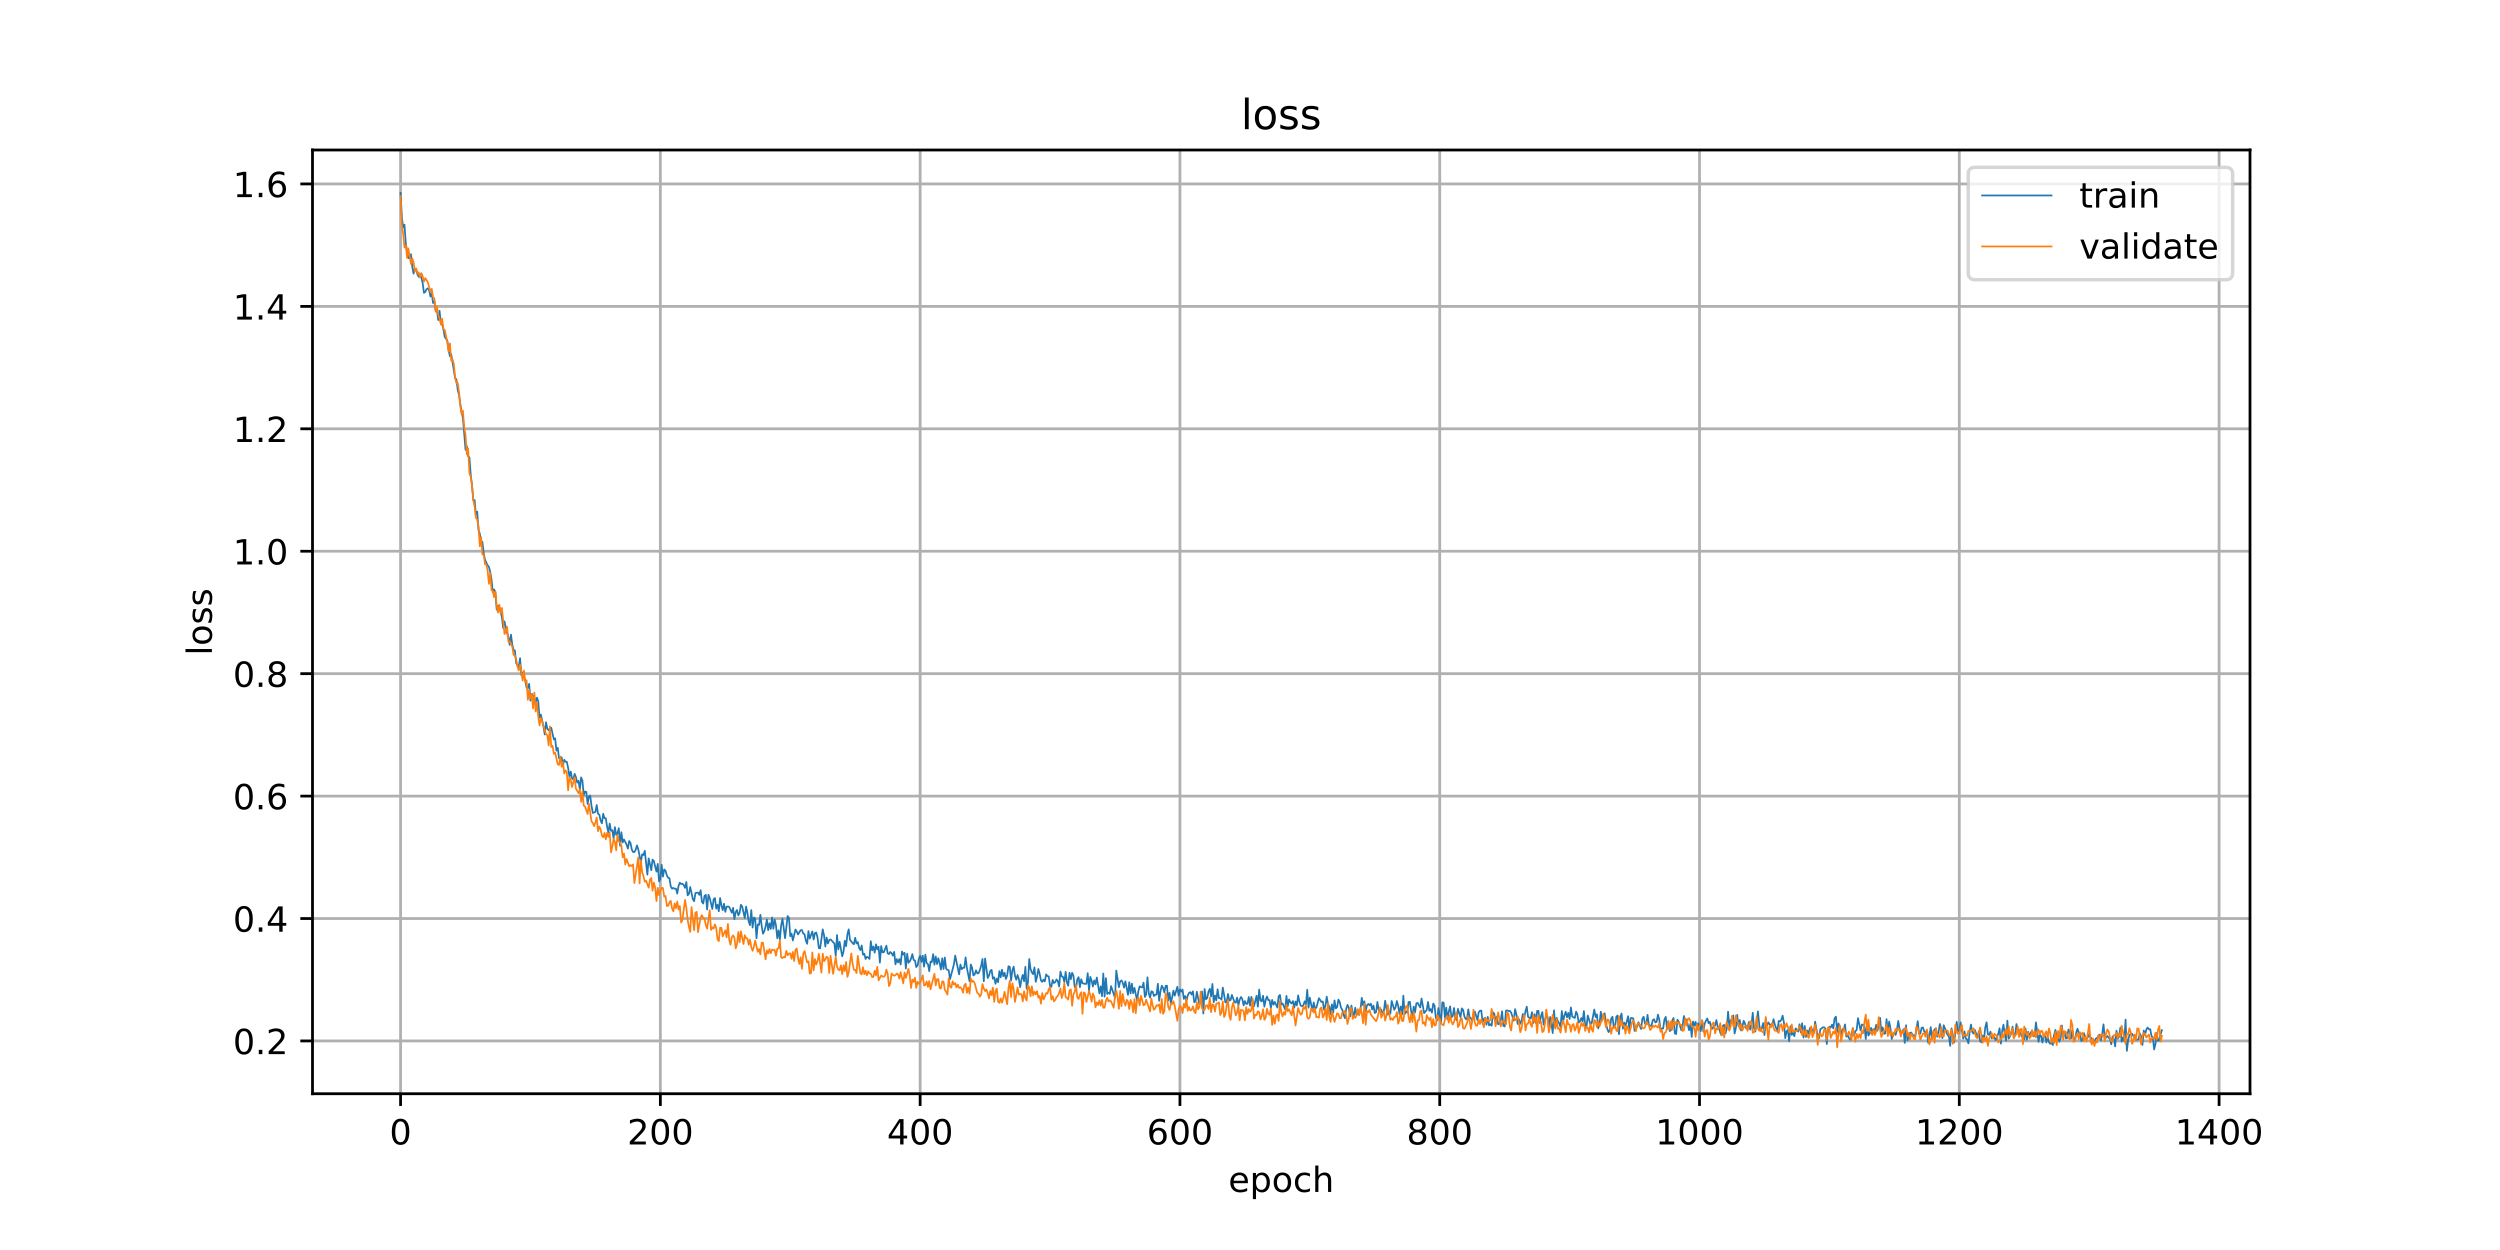 <?xml version="1.0" encoding="utf-8" standalone="no"?>
<!DOCTYPE svg PUBLIC "-//W3C//DTD SVG 1.1//EN"
  "http://www.w3.org/Graphics/SVG/1.1/DTD/svg11.dtd">
<!-- Created with matplotlib (https://matplotlib.org/) -->
<svg height="360pt" version="1.1" viewBox="0 0 720 360" width="720pt" xmlns="http://www.w3.org/2000/svg" xmlns:xlink="http://www.w3.org/1999/xlink">
 <defs>
  <style type="text/css">
*{stroke-linecap:butt;stroke-linejoin:round;}
  </style>
 </defs>
 <g id="figure_1">
  <g id="patch_1">
   <path d="M 0 360 
L 720 360 
L 720 0 
L 0 0 
z
" style="fill:#ffffff;"/>
  </g>
  <g id="axes_1">
   <g id="patch_2">
    <path d="M 90 315 
L 648 315 
L 648 43.2 
L 90 43.2 
z
" style="fill:#ffffff;"/>
   </g>
   <g id="matplotlib.axis_1">
    <g id="xtick_1">
     <g id="line2d_1">
      <path clip-path="url(#p6871708777)" d="M 115.364 315 
L 115.364 43.2 
" style="fill:none;stroke:#b0b0b0;stroke-linecap:square;stroke-width:0.8;"/>
     </g>
     <g id="line2d_2">
      <defs>
       <path d="M 0 0 
L 0 3.5 
" id="me9d5404c3f" style="stroke:#000000;stroke-width:0.8;"/>
      </defs>
      <g>
       <use style="stroke:#000000;stroke-width:0.8;" x="115.364" xlink:href="#me9d5404c3f" y="315"/>
      </g>
     </g>
     <g id="text_1">
      <!-- 0 -->
      <defs>
       <path d="M 31.781 66.406 
Q 24.172 66.406 20.328 58.906 
Q 16.5 51.422 16.5 36.375 
Q 16.5 21.391 20.328 13.891 
Q 24.172 6.391 31.781 6.391 
Q 39.453 6.391 43.281 13.891 
Q 47.125 21.391 47.125 36.375 
Q 47.125 51.422 43.281 58.906 
Q 39.453 66.406 31.781 66.406 
z
M 31.781 74.219 
Q 44.047 74.219 50.516 64.516 
Q 56.984 54.828 56.984 36.375 
Q 56.984 17.969 50.516 8.266 
Q 44.047 -1.422 31.781 -1.422 
Q 19.531 -1.422 13.062 8.266 
Q 6.594 17.969 6.594 36.375 
Q 6.594 54.828 13.062 64.516 
Q 19.531 74.219 31.781 74.219 
z
" id="DejaVuSans-48"/>
      </defs>
      <g transform="translate(112.182 329.598)scale(0.1 -0.1)">
       <use xlink:href="#DejaVuSans-48"/>
      </g>
     </g>
    </g>
    <g id="xtick_2">
     <g id="line2d_3">
      <path clip-path="url(#p6871708777)" d="M 190.183 315 
L 190.183 43.2 
" style="fill:none;stroke:#b0b0b0;stroke-linecap:square;stroke-width:0.8;"/>
     </g>
     <g id="line2d_4">
      <g>
       <use style="stroke:#000000;stroke-width:0.8;" x="190.183" xlink:href="#me9d5404c3f" y="315"/>
      </g>
     </g>
     <g id="text_2">
      <!-- 200 -->
      <defs>
       <path d="M 19.188 8.297 
L 53.609 8.297 
L 53.609 0 
L 7.328 0 
L 7.328 8.297 
Q 12.938 14.109 22.625 23.891 
Q 32.328 33.688 34.812 36.531 
Q 39.547 41.844 41.422 45.531 
Q 43.312 49.219 43.312 52.781 
Q 43.312 58.594 39.234 62.25 
Q 35.156 65.922 28.609 65.922 
Q 23.969 65.922 18.812 64.312 
Q 13.672 62.703 7.812 59.422 
L 7.812 69.391 
Q 13.766 71.781 18.938 73 
Q 24.125 74.219 28.422 74.219 
Q 39.75 74.219 46.484 68.547 
Q 53.219 62.891 53.219 53.422 
Q 53.219 48.922 51.531 44.891 
Q 49.859 40.875 45.406 35.406 
Q 44.188 33.984 37.641 27.219 
Q 31.109 20.453 19.188 8.297 
z
" id="DejaVuSans-50"/>
      </defs>
      <g transform="translate(180.639 329.598)scale(0.1 -0.1)">
       <use xlink:href="#DejaVuSans-50"/>
       <use x="63.623" xlink:href="#DejaVuSans-48"/>
       <use x="127.246" xlink:href="#DejaVuSans-48"/>
      </g>
     </g>
    </g>
    <g id="xtick_3">
     <g id="line2d_5">
      <path clip-path="url(#p6871708777)" d="M 265.002 315 
L 265.002 43.2 
" style="fill:none;stroke:#b0b0b0;stroke-linecap:square;stroke-width:0.8;"/>
     </g>
     <g id="line2d_6">
      <g>
       <use style="stroke:#000000;stroke-width:0.8;" x="265.002" xlink:href="#me9d5404c3f" y="315"/>
      </g>
     </g>
     <g id="text_3">
      <!-- 400 -->
      <defs>
       <path d="M 37.797 64.312 
L 12.891 25.391 
L 37.797 25.391 
z
M 35.203 72.906 
L 47.609 72.906 
L 47.609 25.391 
L 58.016 25.391 
L 58.016 17.188 
L 47.609 17.188 
L 47.609 0 
L 37.797 0 
L 37.797 17.188 
L 4.891 17.188 
L 4.891 26.703 
z
" id="DejaVuSans-52"/>
      </defs>
      <g transform="translate(255.458 329.598)scale(0.1 -0.1)">
       <use xlink:href="#DejaVuSans-52"/>
       <use x="63.623" xlink:href="#DejaVuSans-48"/>
       <use x="127.246" xlink:href="#DejaVuSans-48"/>
      </g>
     </g>
    </g>
    <g id="xtick_4">
     <g id="line2d_7">
      <path clip-path="url(#p6871708777)" d="M 339.821 315 
L 339.821 43.2 
" style="fill:none;stroke:#b0b0b0;stroke-linecap:square;stroke-width:0.8;"/>
     </g>
     <g id="line2d_8">
      <g>
       <use style="stroke:#000000;stroke-width:0.8;" x="339.821" xlink:href="#me9d5404c3f" y="315"/>
      </g>
     </g>
     <g id="text_4">
      <!-- 600 -->
      <defs>
       <path d="M 33.016 40.375 
Q 26.375 40.375 22.484 35.828 
Q 18.609 31.297 18.609 23.391 
Q 18.609 15.531 22.484 10.953 
Q 26.375 6.391 33.016 6.391 
Q 39.656 6.391 43.531 10.953 
Q 47.406 15.531 47.406 23.391 
Q 47.406 31.297 43.531 35.828 
Q 39.656 40.375 33.016 40.375 
z
M 52.594 71.297 
L 52.594 62.312 
Q 48.875 64.062 45.094 64.984 
Q 41.312 65.922 37.594 65.922 
Q 27.828 65.922 22.672 59.328 
Q 17.531 52.734 16.797 39.406 
Q 19.672 43.656 24.016 45.922 
Q 28.375 48.188 33.594 48.188 
Q 44.578 48.188 50.953 41.516 
Q 57.328 34.859 57.328 23.391 
Q 57.328 12.156 50.688 5.359 
Q 44.047 -1.422 33.016 -1.422 
Q 20.359 -1.422 13.672 8.266 
Q 6.984 17.969 6.984 36.375 
Q 6.984 53.656 15.188 63.938 
Q 23.391 74.219 37.203 74.219 
Q 40.922 74.219 44.703 73.484 
Q 48.484 72.75 52.594 71.297 
z
" id="DejaVuSans-54"/>
      </defs>
      <g transform="translate(330.277 329.598)scale(0.1 -0.1)">
       <use xlink:href="#DejaVuSans-54"/>
       <use x="63.623" xlink:href="#DejaVuSans-48"/>
       <use x="127.246" xlink:href="#DejaVuSans-48"/>
      </g>
     </g>
    </g>
    <g id="xtick_5">
     <g id="line2d_9">
      <path clip-path="url(#p6871708777)" d="M 414.64 315 
L 414.64 43.2 
" style="fill:none;stroke:#b0b0b0;stroke-linecap:square;stroke-width:0.8;"/>
     </g>
     <g id="line2d_10">
      <g>
       <use style="stroke:#000000;stroke-width:0.8;" x="414.64" xlink:href="#me9d5404c3f" y="315"/>
      </g>
     </g>
     <g id="text_5">
      <!-- 800 -->
      <defs>
       <path d="M 31.781 34.625 
Q 24.75 34.625 20.719 30.859 
Q 16.703 27.094 16.703 20.516 
Q 16.703 13.922 20.719 10.156 
Q 24.75 6.391 31.781 6.391 
Q 38.812 6.391 42.859 10.172 
Q 46.922 13.969 46.922 20.516 
Q 46.922 27.094 42.891 30.859 
Q 38.875 34.625 31.781 34.625 
z
M 21.922 38.812 
Q 15.578 40.375 12.031 44.719 
Q 8.5 49.078 8.5 55.328 
Q 8.5 64.062 14.719 69.141 
Q 20.953 74.219 31.781 74.219 
Q 42.672 74.219 48.875 69.141 
Q 55.078 64.062 55.078 55.328 
Q 55.078 49.078 51.531 44.719 
Q 48 40.375 41.703 38.812 
Q 48.828 37.156 52.797 32.312 
Q 56.781 27.484 56.781 20.516 
Q 56.781 9.906 50.312 4.234 
Q 43.844 -1.422 31.781 -1.422 
Q 19.734 -1.422 13.25 4.234 
Q 6.781 9.906 6.781 20.516 
Q 6.781 27.484 10.781 32.312 
Q 14.797 37.156 21.922 38.812 
z
M 18.312 54.391 
Q 18.312 48.734 21.844 45.562 
Q 25.391 42.391 31.781 42.391 
Q 38.141 42.391 41.719 45.562 
Q 45.312 48.734 45.312 54.391 
Q 45.312 60.062 41.719 63.234 
Q 38.141 66.406 31.781 66.406 
Q 25.391 66.406 21.844 63.234 
Q 18.312 60.062 18.312 54.391 
z
" id="DejaVuSans-56"/>
      </defs>
      <g transform="translate(405.096 329.598)scale(0.1 -0.1)">
       <use xlink:href="#DejaVuSans-56"/>
       <use x="63.623" xlink:href="#DejaVuSans-48"/>
       <use x="127.246" xlink:href="#DejaVuSans-48"/>
      </g>
     </g>
    </g>
    <g id="xtick_6">
     <g id="line2d_11">
      <path clip-path="url(#p6871708777)" d="M 489.459 315 
L 489.459 43.2 
" style="fill:none;stroke:#b0b0b0;stroke-linecap:square;stroke-width:0.8;"/>
     </g>
     <g id="line2d_12">
      <g>
       <use style="stroke:#000000;stroke-width:0.8;" x="489.459" xlink:href="#me9d5404c3f" y="315"/>
      </g>
     </g>
     <g id="text_6">
      <!-- 1000 -->
      <defs>
       <path d="M 12.406 8.297 
L 28.516 8.297 
L 28.516 63.922 
L 10.984 60.406 
L 10.984 69.391 
L 28.422 72.906 
L 38.281 72.906 
L 38.281 8.297 
L 54.391 8.297 
L 54.391 0 
L 12.406 0 
z
" id="DejaVuSans-49"/>
      </defs>
      <g transform="translate(476.734 329.598)scale(0.1 -0.1)">
       <use xlink:href="#DejaVuSans-49"/>
       <use x="63.623" xlink:href="#DejaVuSans-48"/>
       <use x="127.246" xlink:href="#DejaVuSans-48"/>
       <use x="190.869" xlink:href="#DejaVuSans-48"/>
      </g>
     </g>
    </g>
    <g id="xtick_7">
     <g id="line2d_13">
      <path clip-path="url(#p6871708777)" d="M 564.278 315 
L 564.278 43.2 
" style="fill:none;stroke:#b0b0b0;stroke-linecap:square;stroke-width:0.8;"/>
     </g>
     <g id="line2d_14">
      <g>
       <use style="stroke:#000000;stroke-width:0.8;" x="564.278" xlink:href="#me9d5404c3f" y="315"/>
      </g>
     </g>
     <g id="text_7">
      <!-- 1200 -->
      <g transform="translate(551.553 329.598)scale(0.1 -0.1)">
       <use xlink:href="#DejaVuSans-49"/>
       <use x="63.623" xlink:href="#DejaVuSans-50"/>
       <use x="127.246" xlink:href="#DejaVuSans-48"/>
       <use x="190.869" xlink:href="#DejaVuSans-48"/>
      </g>
     </g>
    </g>
    <g id="xtick_8">
     <g id="line2d_15">
      <path clip-path="url(#p6871708777)" d="M 639.097 315 
L 639.097 43.2 
" style="fill:none;stroke:#b0b0b0;stroke-linecap:square;stroke-width:0.8;"/>
     </g>
     <g id="line2d_16">
      <g>
       <use style="stroke:#000000;stroke-width:0.8;" x="639.097" xlink:href="#me9d5404c3f" y="315"/>
      </g>
     </g>
     <g id="text_8">
      <!-- 1400 -->
      <g transform="translate(626.372 329.598)scale(0.1 -0.1)">
       <use xlink:href="#DejaVuSans-49"/>
       <use x="63.623" xlink:href="#DejaVuSans-52"/>
       <use x="127.246" xlink:href="#DejaVuSans-48"/>
       <use x="190.869" xlink:href="#DejaVuSans-48"/>
      </g>
     </g>
    </g>
    <g id="text_9">
     <!-- epoch -->
     <defs>
      <path d="M 56.203 29.594 
L 56.203 25.203 
L 14.891 25.203 
Q 15.484 15.922 20.484 11.062 
Q 25.484 6.203 34.422 6.203 
Q 39.594 6.203 44.453 7.469 
Q 49.312 8.734 54.109 11.281 
L 54.109 2.781 
Q 49.266 0.734 44.188 -0.344 
Q 39.109 -1.422 33.891 -1.422 
Q 20.797 -1.422 13.156 6.188 
Q 5.516 13.812 5.516 26.812 
Q 5.516 40.234 12.766 48.109 
Q 20.016 56 32.328 56 
Q 43.359 56 49.781 48.891 
Q 56.203 41.797 56.203 29.594 
z
M 47.219 32.234 
Q 47.125 39.594 43.094 43.984 
Q 39.062 48.391 32.422 48.391 
Q 24.906 48.391 20.391 44.141 
Q 15.875 39.891 15.188 32.172 
z
" id="DejaVuSans-101"/>
      <path d="M 18.109 8.203 
L 18.109 -20.797 
L 9.078 -20.797 
L 9.078 54.688 
L 18.109 54.688 
L 18.109 46.391 
Q 20.953 51.266 25.266 53.625 
Q 29.594 56 35.594 56 
Q 45.562 56 51.781 48.094 
Q 58.016 40.188 58.016 27.297 
Q 58.016 14.406 51.781 6.484 
Q 45.562 -1.422 35.594 -1.422 
Q 29.594 -1.422 25.266 0.953 
Q 20.953 3.328 18.109 8.203 
z
M 48.688 27.297 
Q 48.688 37.203 44.609 42.844 
Q 40.531 48.484 33.406 48.484 
Q 26.266 48.484 22.188 42.844 
Q 18.109 37.203 18.109 27.297 
Q 18.109 17.391 22.188 11.75 
Q 26.266 6.109 33.406 6.109 
Q 40.531 6.109 44.609 11.75 
Q 48.688 17.391 48.688 27.297 
z
" id="DejaVuSans-112"/>
      <path d="M 30.609 48.391 
Q 23.391 48.391 19.188 42.75 
Q 14.984 37.109 14.984 27.297 
Q 14.984 17.484 19.156 11.844 
Q 23.344 6.203 30.609 6.203 
Q 37.797 6.203 41.984 11.859 
Q 46.188 17.531 46.188 27.297 
Q 46.188 37.016 41.984 42.703 
Q 37.797 48.391 30.609 48.391 
z
M 30.609 56 
Q 42.328 56 49.016 48.375 
Q 55.719 40.766 55.719 27.297 
Q 55.719 13.875 49.016 6.219 
Q 42.328 -1.422 30.609 -1.422 
Q 18.844 -1.422 12.172 6.219 
Q 5.516 13.875 5.516 27.297 
Q 5.516 40.766 12.172 48.375 
Q 18.844 56 30.609 56 
z
" id="DejaVuSans-111"/>
      <path d="M 48.781 52.594 
L 48.781 44.188 
Q 44.969 46.297 41.141 47.344 
Q 37.312 48.391 33.406 48.391 
Q 24.656 48.391 19.812 42.844 
Q 14.984 37.312 14.984 27.297 
Q 14.984 17.281 19.812 11.734 
Q 24.656 6.203 33.406 6.203 
Q 37.312 6.203 41.141 7.25 
Q 44.969 8.297 48.781 10.406 
L 48.781 2.094 
Q 45.016 0.344 40.984 -0.531 
Q 36.969 -1.422 32.422 -1.422 
Q 20.062 -1.422 12.781 6.344 
Q 5.516 14.109 5.516 27.297 
Q 5.516 40.672 12.859 48.328 
Q 20.219 56 33.016 56 
Q 37.156 56 41.109 55.141 
Q 45.062 54.297 48.781 52.594 
z
" id="DejaVuSans-99"/>
      <path d="M 54.891 33.016 
L 54.891 0 
L 45.906 0 
L 45.906 32.719 
Q 45.906 40.484 42.875 44.328 
Q 39.844 48.188 33.797 48.188 
Q 26.516 48.188 22.312 43.547 
Q 18.109 38.922 18.109 30.906 
L 18.109 0 
L 9.078 0 
L 9.078 75.984 
L 18.109 75.984 
L 18.109 46.188 
Q 21.344 51.125 25.703 53.562 
Q 30.078 56 35.797 56 
Q 45.219 56 50.047 50.172 
Q 54.891 44.344 54.891 33.016 
z
" id="DejaVuSans-104"/>
     </defs>
     <g transform="translate(353.772 343.277)scale(0.1 -0.1)">
      <use xlink:href="#DejaVuSans-101"/>
      <use x="61.523" xlink:href="#DejaVuSans-112"/>
      <use x="125" xlink:href="#DejaVuSans-111"/>
      <use x="186.182" xlink:href="#DejaVuSans-99"/>
      <use x="241.162" xlink:href="#DejaVuSans-104"/>
     </g>
    </g>
   </g>
   <g id="matplotlib.axis_2">
    <g id="ytick_1">
     <g id="line2d_17">
      <path clip-path="url(#p6871708777)" d="M 90 299.795 
L 648 299.795 
" style="fill:none;stroke:#b0b0b0;stroke-linecap:square;stroke-width:0.8;"/>
     </g>
     <g id="line2d_18">
      <defs>
       <path d="M 0 0 
L -3.5 0 
" id="m2c32f8d65a" style="stroke:#000000;stroke-width:0.8;"/>
      </defs>
      <g>
       <use style="stroke:#000000;stroke-width:0.8;" x="90" xlink:href="#m2c32f8d65a" y="299.795"/>
      </g>
     </g>
     <g id="text_10">
      <!-- 0.2 -->
      <defs>
       <path d="M 10.688 12.406 
L 21 12.406 
L 21 0 
L 10.688 0 
z
" id="DejaVuSans-46"/>
      </defs>
      <g transform="translate(67.097 303.594)scale(0.1 -0.1)">
       <use xlink:href="#DejaVuSans-48"/>
       <use x="63.623" xlink:href="#DejaVuSans-46"/>
       <use x="95.41" xlink:href="#DejaVuSans-50"/>
      </g>
     </g>
    </g>
    <g id="ytick_2">
     <g id="line2d_19">
      <path clip-path="url(#p6871708777)" d="M 90 264.536 
L 648 264.536 
" style="fill:none;stroke:#b0b0b0;stroke-linecap:square;stroke-width:0.8;"/>
     </g>
     <g id="line2d_20">
      <g>
       <use style="stroke:#000000;stroke-width:0.8;" x="90" xlink:href="#m2c32f8d65a" y="264.536"/>
      </g>
     </g>
     <g id="text_11">
      <!-- 0.4 -->
      <g transform="translate(67.097 268.335)scale(0.1 -0.1)">
       <use xlink:href="#DejaVuSans-48"/>
       <use x="63.623" xlink:href="#DejaVuSans-46"/>
       <use x="95.41" xlink:href="#DejaVuSans-52"/>
      </g>
     </g>
    </g>
    <g id="ytick_3">
     <g id="line2d_21">
      <path clip-path="url(#p6871708777)" d="M 90 229.276 
L 648 229.276 
" style="fill:none;stroke:#b0b0b0;stroke-linecap:square;stroke-width:0.8;"/>
     </g>
     <g id="line2d_22">
      <g>
       <use style="stroke:#000000;stroke-width:0.8;" x="90" xlink:href="#m2c32f8d65a" y="229.276"/>
      </g>
     </g>
     <g id="text_12">
      <!-- 0.6 -->
      <g transform="translate(67.097 233.076)scale(0.1 -0.1)">
       <use xlink:href="#DejaVuSans-48"/>
       <use x="63.623" xlink:href="#DejaVuSans-46"/>
       <use x="95.41" xlink:href="#DejaVuSans-54"/>
      </g>
     </g>
    </g>
    <g id="ytick_4">
     <g id="line2d_23">
      <path clip-path="url(#p6871708777)" d="M 90 194.017 
L 648 194.017 
" style="fill:none;stroke:#b0b0b0;stroke-linecap:square;stroke-width:0.8;"/>
     </g>
     <g id="line2d_24">
      <g>
       <use style="stroke:#000000;stroke-width:0.8;" x="90" xlink:href="#m2c32f8d65a" y="194.017"/>
      </g>
     </g>
     <g id="text_13">
      <!-- 0.8 -->
      <g transform="translate(67.097 197.816)scale(0.1 -0.1)">
       <use xlink:href="#DejaVuSans-48"/>
       <use x="63.623" xlink:href="#DejaVuSans-46"/>
       <use x="95.41" xlink:href="#DejaVuSans-56"/>
      </g>
     </g>
    </g>
    <g id="ytick_5">
     <g id="line2d_25">
      <path clip-path="url(#p6871708777)" d="M 90 158.758 
L 648 158.758 
" style="fill:none;stroke:#b0b0b0;stroke-linecap:square;stroke-width:0.8;"/>
     </g>
     <g id="line2d_26">
      <g>
       <use style="stroke:#000000;stroke-width:0.8;" x="90" xlink:href="#m2c32f8d65a" y="158.758"/>
      </g>
     </g>
     <g id="text_14">
      <!-- 1.0 -->
      <g transform="translate(67.097 162.557)scale(0.1 -0.1)">
       <use xlink:href="#DejaVuSans-49"/>
       <use x="63.623" xlink:href="#DejaVuSans-46"/>
       <use x="95.41" xlink:href="#DejaVuSans-48"/>
      </g>
     </g>
    </g>
    <g id="ytick_6">
     <g id="line2d_27">
      <path clip-path="url(#p6871708777)" d="M 90 123.498 
L 648 123.498 
" style="fill:none;stroke:#b0b0b0;stroke-linecap:square;stroke-width:0.8;"/>
     </g>
     <g id="line2d_28">
      <g>
       <use style="stroke:#000000;stroke-width:0.8;" x="90" xlink:href="#m2c32f8d65a" y="123.498"/>
      </g>
     </g>
     <g id="text_15">
      <!-- 1.2 -->
      <g transform="translate(67.097 127.297)scale(0.1 -0.1)">
       <use xlink:href="#DejaVuSans-49"/>
       <use x="63.623" xlink:href="#DejaVuSans-46"/>
       <use x="95.41" xlink:href="#DejaVuSans-50"/>
      </g>
     </g>
    </g>
    <g id="ytick_7">
     <g id="line2d_29">
      <path clip-path="url(#p6871708777)" d="M 90 88.239 
L 648 88.239 
" style="fill:none;stroke:#b0b0b0;stroke-linecap:square;stroke-width:0.8;"/>
     </g>
     <g id="line2d_30">
      <g>
       <use style="stroke:#000000;stroke-width:0.8;" x="90" xlink:href="#m2c32f8d65a" y="88.239"/>
      </g>
     </g>
     <g id="text_16">
      <!-- 1.4 -->
      <g transform="translate(67.097 92.038)scale(0.1 -0.1)">
       <use xlink:href="#DejaVuSans-49"/>
       <use x="63.623" xlink:href="#DejaVuSans-46"/>
       <use x="95.41" xlink:href="#DejaVuSans-52"/>
      </g>
     </g>
    </g>
    <g id="ytick_8">
     <g id="line2d_31">
      <path clip-path="url(#p6871708777)" d="M 90 52.979 
L 648 52.979 
" style="fill:none;stroke:#b0b0b0;stroke-linecap:square;stroke-width:0.8;"/>
     </g>
     <g id="line2d_32">
      <g>
       <use style="stroke:#000000;stroke-width:0.8;" x="90" xlink:href="#m2c32f8d65a" y="52.979"/>
      </g>
     </g>
     <g id="text_17">
      <!-- 1.6 -->
      <g transform="translate(67.097 56.778)scale(0.1 -0.1)">
       <use xlink:href="#DejaVuSans-49"/>
       <use x="63.623" xlink:href="#DejaVuSans-46"/>
       <use x="95.41" xlink:href="#DejaVuSans-54"/>
      </g>
     </g>
    </g>
    <g id="text_18">
     <!-- loss -->
     <defs>
      <path d="M 9.422 75.984 
L 18.406 75.984 
L 18.406 0 
L 9.422 0 
z
" id="DejaVuSans-108"/>
      <path d="M 44.281 53.078 
L 44.281 44.578 
Q 40.484 46.531 36.375 47.5 
Q 32.281 48.484 27.875 48.484 
Q 21.188 48.484 17.844 46.438 
Q 14.5 44.391 14.5 40.281 
Q 14.5 37.156 16.891 35.375 
Q 19.281 33.594 26.516 31.984 
L 29.594 31.297 
Q 39.156 29.25 43.188 25.516 
Q 47.219 21.781 47.219 15.094 
Q 47.219 7.469 41.188 3.016 
Q 35.156 -1.422 24.609 -1.422 
Q 20.219 -1.422 15.453 -0.562 
Q 10.688 0.297 5.422 2 
L 5.422 11.281 
Q 10.406 8.688 15.234 7.391 
Q 20.062 6.109 24.812 6.109 
Q 31.156 6.109 34.562 8.281 
Q 37.984 10.453 37.984 14.406 
Q 37.984 18.062 35.516 20.016 
Q 33.062 21.969 24.703 23.781 
L 21.578 24.516 
Q 13.234 26.266 9.516 29.906 
Q 5.812 33.547 5.812 39.891 
Q 5.812 47.609 11.281 51.797 
Q 16.75 56 26.812 56 
Q 31.781 56 36.172 55.266 
Q 40.578 54.547 44.281 53.078 
z
" id="DejaVuSans-115"/>
     </defs>
     <g transform="translate(61.017 188.758)rotate(-90)scale(0.1 -0.1)">
      <use xlink:href="#DejaVuSans-108"/>
      <use x="27.783" xlink:href="#DejaVuSans-111"/>
      <use x="88.965" xlink:href="#DejaVuSans-115"/>
      <use x="141.064" xlink:href="#DejaVuSans-115"/>
     </g>
    </g>
   </g>
   <g id="line2d_33">
    <path clip-path="url(#p6871708777)" d="M 115.364 55.555 
L 115.738 62.51 
L 116.112 65.503 
L 116.486 64.711 
L 116.86 70.059 
L 117.608 74.339 
L 117.982 74.351 
L 118.356 73.226 
L 118.73 76.821 
L 119.105 78.801 
L 119.479 77.385 
L 119.853 77.6 
L 120.227 79.041 
L 120.601 79.725 
L 120.975 78.903 
L 121.349 79.937 
L 121.723 81.48 
L 122.097 84.34 
L 122.471 84.082 
L 122.846 83.288 
L 123.22 83.059 
L 123.594 83.569 
L 123.968 85.397 
L 124.342 84.453 
L 124.716 87.261 
L 125.09 86.745 
L 125.464 89.417 
L 125.838 89.397 
L 126.212 92.173 
L 126.586 89.492 
L 126.961 92.903 
L 127.335 93.458 
L 127.709 94.805 
L 128.083 97.039 
L 128.831 98.089 
L 129.205 100.921 
L 129.579 102.594 
L 129.953 102.044 
L 131.076 108.917 
L 131.45 109.257 
L 131.824 112.314 
L 132.198 113.771 
L 132.946 118.823 
L 133.32 120.342 
L 134.068 129.542 
L 134.442 128.495 
L 134.817 131.384 
L 135.191 131.744 
L 135.565 136.653 
L 135.939 139.793 
L 136.313 144.057 
L 136.687 144.027 
L 137.061 148.21 
L 137.435 147.366 
L 137.809 152.678 
L 138.183 153.661 
L 138.558 156.63 
L 138.932 156.058 
L 139.306 159.355 
L 139.68 161.202 
L 140.428 162.798 
L 140.802 163.256 
L 141.176 164.704 
L 141.55 166.836 
L 141.924 170.564 
L 142.298 169.762 
L 142.673 170.579 
L 143.047 175.572 
L 143.421 174.494 
L 143.795 174.748 
L 144.543 177.723 
L 144.917 180.875 
L 145.291 178.95 
L 146.039 182.307 
L 146.414 183.402 
L 146.788 185.718 
L 147.162 182.787 
L 147.536 185.64 
L 147.91 187.182 
L 148.284 187.359 
L 148.658 190.995 
L 149.406 192.074 
L 149.78 189.561 
L 150.154 194.432 
L 150.529 193.649 
L 150.903 195.03 
L 151.277 195.806 
L 151.651 198.055 
L 152.025 198.086 
L 152.399 196.946 
L 152.773 201.768 
L 153.147 199.832 
L 153.895 200.902 
L 154.27 202.314 
L 154.644 200.913 
L 155.018 201.992 
L 155.392 206.698 
L 155.766 205.827 
L 156.514 209.17 
L 156.888 211.528 
L 157.262 208.012 
L 157.636 209.893 
L 158.01 210.291 
L 158.385 209.773 
L 158.759 209.588 
L 159.507 212.952 
L 159.881 212.648 
L 160.255 216.169 
L 160.629 215.37 
L 161.003 218.417 
L 161.377 218.458 
L 161.751 218.094 
L 162.126 220.584 
L 162.5 218.817 
L 162.874 219.36 
L 163.248 219.409 
L 163.622 221.182 
L 163.996 223.813 
L 164.37 222.222 
L 164.744 224.121 
L 165.118 224.472 
L 165.492 222.863 
L 165.866 223.825 
L 166.241 225.387 
L 166.615 224.88 
L 166.989 227.437 
L 167.363 223.897 
L 167.737 224.797 
L 168.111 229.022 
L 168.485 227.944 
L 168.859 228.093 
L 169.233 231.54 
L 169.607 229.394 
L 169.981 229.136 
L 170.356 232.085 
L 170.73 234.123 
L 171.478 233.843 
L 171.852 231.857 
L 172.226 234.344 
L 172.6 234.621 
L 172.974 236.328 
L 173.348 237.11 
L 173.722 234.362 
L 174.097 235.632 
L 174.471 235.664 
L 174.845 238.123 
L 175.219 239.747 
L 175.593 237.196 
L 175.967 239.268 
L 176.341 239.096 
L 176.715 241.505 
L 177.089 238.217 
L 177.463 240.464 
L 177.837 240.005 
L 178.212 238.529 
L 178.586 243.573 
L 178.96 239.68 
L 179.334 242.624 
L 179.708 241.769 
L 180.456 243.245 
L 180.83 244.407 
L 181.204 242.208 
L 181.578 242.752 
L 181.953 244.644 
L 182.327 245.394 
L 182.701 245.382 
L 183.075 244.744 
L 183.449 243.479 
L 183.823 244.609 
L 184.571 248.308 
L 184.945 246.028 
L 185.319 246.27 
L 185.693 245.028 
L 186.442 251.905 
L 186.816 247.219 
L 187.564 250.624 
L 187.938 247.561 
L 188.312 247.996 
L 189.06 251.037 
L 189.434 248.804 
L 189.809 253.842 
L 190.183 253.157 
L 190.557 249.057 
L 190.931 252.454 
L 191.305 250.416 
L 191.679 250.79 
L 192.053 252.128 
L 192.427 252.773 
L 192.801 252.927 
L 193.175 255.28 
L 193.549 255.942 
L 193.924 255.725 
L 194.298 255.971 
L 194.672 255.933 
L 195.046 257.339 
L 195.42 255.147 
L 195.794 254.23 
L 196.168 254.596 
L 196.542 254.495 
L 196.916 254.917 
L 197.29 255.706 
L 197.665 254.02 
L 198.039 257.856 
L 198.413 257.452 
L 198.787 255.464 
L 199.535 258.946 
L 199.909 259.548 
L 200.283 257.188 
L 201.031 257.068 
L 201.405 257.722 
L 201.78 256.358 
L 202.154 259.731 
L 202.528 260.21 
L 202.902 258.02 
L 203.276 257.717 
L 203.65 261.938 
L 204.024 257.692 
L 204.398 258.582 
L 205.146 261.774 
L 205.521 258.984 
L 205.895 258.647 
L 206.269 261.679 
L 206.643 260.546 
L 207.017 262.45 
L 207.391 258.643 
L 207.765 260.737 
L 208.139 262.107 
L 208.513 260.272 
L 208.887 262.607 
L 209.261 261.123 
L 209.636 261.08 
L 210.01 261.181 
L 210.758 262.876 
L 211.132 261.469 
L 211.506 264.731 
L 211.88 262.727 
L 212.254 262.069 
L 212.628 263.625 
L 213.002 262.928 
L 213.377 260.586 
L 213.751 261.107 
L 214.499 264.416 
L 214.873 261.101 
L 215.247 262.844 
L 215.621 265.396 
L 215.995 266.44 
L 216.369 262.116 
L 216.743 267.133 
L 217.117 264.24 
L 217.492 264.563 
L 217.866 270.226 
L 218.24 266.258 
L 218.614 266.385 
L 218.988 263.468 
L 219.362 266.713 
L 219.736 268.907 
L 220.11 268.223 
L 220.484 266.871 
L 220.858 264.798 
L 221.233 267.889 
L 221.607 265.904 
L 221.981 267.536 
L 222.355 264.232 
L 222.729 267.468 
L 223.103 264.818 
L 223.477 266.472 
L 223.851 270.233 
L 224.225 267.954 
L 224.599 270.621 
L 224.973 266.509 
L 225.348 264.581 
L 226.096 270.2 
L 226.844 263.815 
L 227.218 264.369 
L 227.592 269.637 
L 227.966 268.871 
L 228.34 270.858 
L 229.088 267.713 
L 229.463 268.285 
L 229.837 269.115 
L 230.585 267.885 
L 230.959 267.88 
L 231.333 268.853 
L 231.707 269.069 
L 232.081 270.891 
L 232.455 271.819 
L 232.829 268.162 
L 233.204 270.315 
L 233.952 268.249 
L 234.326 270.579 
L 234.7 268.727 
L 235.074 268.563 
L 235.448 270.018 
L 235.822 273.042 
L 236.196 273.138 
L 236.944 267.653 
L 237.319 269.352 
L 237.693 272.601 
L 238.067 270.013 
L 238.441 271.725 
L 238.815 270.738 
L 239.189 270.537 
L 240.311 271.736 
L 240.685 275.3 
L 241.06 269.289 
L 241.434 273.442 
L 241.808 271.232 
L 242.556 275.409 
L 242.93 274.049 
L 243.304 270.948 
L 243.678 272.52 
L 244.052 269.076 
L 244.426 267.642 
L 244.8 270.679 
L 245.549 271.596 
L 245.923 271.945 
L 246.297 270.083 
L 246.671 271.724 
L 247.045 271.323 
L 247.419 273.012 
L 247.793 273.617 
L 248.167 272.293 
L 248.541 274.952 
L 248.916 274.681 
L 249.29 276.187 
L 249.664 275.578 
L 250.038 275.763 
L 250.412 276.183 
L 250.786 271.072 
L 251.16 273.702 
L 251.534 272.6 
L 251.908 274.359 
L 252.282 271.969 
L 252.656 273.451 
L 253.031 272.63 
L 253.405 277.226 
L 253.779 272.459 
L 254.153 274.273 
L 254.527 274.251 
L 255.275 272.368 
L 255.649 274.578 
L 256.023 274.777 
L 256.397 274.174 
L 256.772 274.502 
L 257.146 275.198 
L 257.52 274.142 
L 257.894 277.733 
L 258.268 276.223 
L 258.642 277.184 
L 259.016 276.197 
L 259.39 277.772 
L 259.764 274.04 
L 260.138 274.933 
L 260.512 274.404 
L 260.887 278.947 
L 261.261 274.684 
L 261.635 277.28 
L 262.009 276.896 
L 262.383 276.086 
L 262.757 274.791 
L 263.131 276.46 
L 263.505 276.625 
L 263.879 278.502 
L 264.253 278.093 
L 264.628 276.143 
L 265.002 275.251 
L 265.376 277.022 
L 265.75 275.228 
L 266.124 278.391 
L 266.498 274.958 
L 266.872 277.356 
L 267.246 277.662 
L 267.62 279.684 
L 267.994 276.94 
L 268.368 277.108 
L 268.743 274.798 
L 269.117 277.82 
L 269.491 275.466 
L 269.865 277.648 
L 270.239 275.98 
L 270.613 277.348 
L 270.987 279.242 
L 271.361 275.978 
L 271.735 279.071 
L 272.109 275.774 
L 272.484 278.972 
L 272.858 279.316 
L 273.232 279.437 
L 273.606 282.002 
L 274.728 277.727 
L 275.102 275.211 
L 276.224 280.613 
L 276.599 277.797 
L 276.973 279.122 
L 277.347 278.69 
L 277.721 278.722 
L 278.095 275.725 
L 278.469 278.773 
L 279.217 282.582 
L 279.591 277.771 
L 279.965 278.747 
L 280.34 280.923 
L 280.714 280.625 
L 281.088 279.462 
L 281.462 280.357 
L 281.836 280.261 
L 282.21 279.367 
L 282.584 278.084 
L 282.958 276.189 
L 283.332 282.617 
L 283.706 276.058 
L 284.455 281.661 
L 284.829 280.985 
L 285.203 279.609 
L 285.577 279.325 
L 285.951 281.874 
L 286.325 281.463 
L 286.699 283.327 
L 287.073 281.828 
L 287.447 282.877 
L 287.821 279.689 
L 288.195 281.461 
L 288.57 279.269 
L 288.944 281.137 
L 289.318 280.166 
L 289.692 281.934 
L 290.066 280.947 
L 290.44 278.276 
L 290.814 278.46 
L 291.188 282.41 
L 291.562 279.463 
L 291.936 278.409 
L 292.311 281.007 
L 292.685 282.169 
L 293.059 280.801 
L 293.433 281.98 
L 293.807 284.295 
L 294.181 282.079 
L 294.555 280.778 
L 294.929 282.607 
L 295.303 278.466 
L 295.677 284.756 
L 296.051 282.874 
L 296.426 276.193 
L 296.8 279.075 
L 297.174 280.047 
L 297.548 280.55 
L 297.922 278.621 
L 298.296 282.772 
L 298.67 281.31 
L 299.044 279.057 
L 299.418 280.42 
L 299.792 282.374 
L 300.167 282.774 
L 300.541 282.121 
L 300.915 282.632 
L 301.289 280.618 
L 301.663 281.112 
L 302.037 281.216 
L 302.411 283.95 
L 302.785 284.218 
L 303.159 282.218 
L 303.533 283.116 
L 303.907 282.854 
L 304.282 282.082 
L 304.656 282.551 
L 305.03 284.134 
L 305.404 279.822 
L 305.778 281.181 
L 306.152 281.349 
L 306.526 282.822 
L 306.9 279.896 
L 307.274 282.921 
L 307.648 283.868 
L 308.023 280.162 
L 308.397 282.012 
L 308.771 280.176 
L 309.145 280.965 
L 309.519 284.254 
L 309.893 284.58 
L 310.267 282.05 
L 310.641 281.423 
L 311.015 284.291 
L 311.389 282.032 
L 311.763 283.163 
L 312.512 283.384 
L 312.886 283.311 
L 313.26 280.281 
L 313.634 285.201 
L 314.008 281.345 
L 314.382 282.431 
L 314.756 284.106 
L 315.13 282.344 
L 315.504 283.507 
L 315.879 281.525 
L 316.627 286.081 
L 317.001 284.068 
L 317.375 286.899 
L 317.749 280.367 
L 318.123 287.014 
L 318.497 281.704 
L 318.871 286.266 
L 319.245 285.892 
L 319.619 286.204 
L 319.994 284.009 
L 321.116 287.374 
L 321.49 279.536 
L 322.238 284.306 
L 322.612 282.643 
L 322.986 282.36 
L 323.36 283.047 
L 323.735 284.425 
L 324.109 282.612 
L 324.857 286.51 
L 325.231 282.881 
L 325.605 286.088 
L 325.979 283.284 
L 326.353 286.059 
L 326.727 284.522 
L 327.475 288.151 
L 327.85 285.451 
L 328.224 284.042 
L 328.598 284.318 
L 328.972 284.372 
L 329.346 282.996 
L 329.72 287.124 
L 330.094 286.398 
L 330.468 281.465 
L 330.842 286.045 
L 331.216 287.315 
L 331.591 285.497 
L 331.965 285.618 
L 332.339 286.868 
L 332.713 286.455 
L 333.087 286.466 
L 333.461 283.329 
L 333.835 288.238 
L 334.209 285.494 
L 334.583 283.894 
L 334.957 284.49 
L 335.331 285.831 
L 335.706 283.933 
L 336.08 283.873 
L 336.454 288.108 
L 336.828 285.926 
L 337.202 289.022 
L 337.95 285.302 
L 338.324 286.753 
L 339.072 284.206 
L 339.447 286.735 
L 339.821 284.937 
L 340.195 285.588 
L 340.569 284.975 
L 340.943 287.679 
L 341.317 286.854 
L 341.691 288.17 
L 342.065 286.705 
L 342.439 285.946 
L 342.813 285.757 
L 343.187 286.434 
L 343.562 285.502 
L 343.936 288.653 
L 344.31 288.419 
L 344.684 285.635 
L 345.432 289.321 
L 345.806 288.135 
L 346.18 285.564 
L 346.554 291.892 
L 346.928 284.842 
L 347.302 287.791 
L 347.677 287.446 
L 348.051 285.579 
L 348.425 284.764 
L 348.799 286.98 
L 349.173 283.377 
L 349.547 288.643 
L 349.921 286.712 
L 350.295 288.136 
L 350.669 284.907 
L 351.043 287.46 
L 351.418 287.476 
L 351.792 287.892 
L 352.166 284.428 
L 352.914 288.72 
L 353.288 288.555 
L 353.662 286.271 
L 354.036 288.161 
L 354.41 288.01 
L 354.784 286.548 
L 355.533 288.613 
L 355.907 288.781 
L 356.281 287.317 
L 356.655 289.524 
L 357.029 287.915 
L 357.403 287.127 
L 357.777 287.687 
L 358.151 289.544 
L 358.525 288.312 
L 358.899 289.11 
L 359.274 289.085 
L 359.648 287.138 
L 360.022 289.626 
L 360.396 287.107 
L 361.144 289.824 
L 361.892 286.771 
L 362.266 289.914 
L 362.64 285.008 
L 363.014 288.165 
L 363.389 288.388 
L 363.763 286.792 
L 364.137 289.922 
L 364.511 288.028 
L 364.885 286.993 
L 365.259 288.022 
L 365.633 288.04 
L 366.007 290.294 
L 366.381 287.974 
L 366.755 289.355 
L 367.13 288.545 
L 367.878 290.162 
L 368.252 286.955 
L 368.626 286.543 
L 369 289.277 
L 369.374 288.985 
L 370.122 290.687 
L 370.496 286.807 
L 370.87 289.762 
L 371.245 287.852 
L 371.619 288.662 
L 371.993 288.996 
L 372.367 288.301 
L 372.741 290.22 
L 373.115 288.427 
L 373.489 289.57 
L 373.863 286.676 
L 374.237 288.509 
L 374.611 289.614 
L 374.986 289.793 
L 375.36 289.539 
L 375.734 288.394 
L 376.108 289.246 
L 376.482 285.058 
L 376.856 290.222 
L 377.23 287.337 
L 377.978 291.118 
L 378.352 288.706 
L 378.726 290.476 
L 379.101 290.228 
L 379.849 287.481 
L 380.597 288.585 
L 380.971 288.419 
L 381.345 290.876 
L 381.719 289.703 
L 382.093 287.038 
L 382.467 289.328 
L 382.842 289.859 
L 383.216 292.09 
L 383.59 289.283 
L 383.964 291.634 
L 384.338 288.132 
L 384.712 290.418 
L 385.086 290.049 
L 385.46 287.873 
L 385.834 288.556 
L 386.208 290.227 
L 386.582 290.788 
L 386.957 292.323 
L 387.331 293.231 
L 387.705 290.55 
L 388.079 289.416 
L 388.453 290.204 
L 388.827 292.753 
L 389.201 289.597 
L 389.575 291.715 
L 389.949 292.362 
L 390.323 290.223 
L 390.698 292.335 
L 391.072 291.735 
L 391.446 292.294 
L 391.82 290.617 
L 392.194 287.373 
L 392.568 289.529 
L 392.942 288.371 
L 393.316 291.175 
L 393.69 289.559 
L 394.064 289.12 
L 394.438 289.525 
L 394.813 289.062 
L 395.187 290.724 
L 395.561 289.616 
L 395.935 291.746 
L 396.309 291.517 
L 396.683 288.573 
L 397.057 290.856 
L 397.431 291.085 
L 397.805 290.735 
L 398.179 292.097 
L 398.553 291.127 
L 398.928 288.213 
L 399.302 290.674 
L 399.676 292.229 
L 400.05 291.216 
L 400.424 291.944 
L 400.798 288.286 
L 401.546 290.823 
L 401.92 290.08 
L 402.294 288.3 
L 402.669 289.637 
L 403.043 292.008 
L 403.417 289.879 
L 403.791 292.161 
L 404.165 286.738 
L 404.539 292.063 
L 404.913 291.335 
L 405.287 291.638 
L 405.661 288.605 
L 406.035 288.516 
L 406.409 291.262 
L 406.784 292.676 
L 407.158 289.9 
L 407.532 291.587 
L 407.906 288.98 
L 408.28 288.816 
L 409.028 290.175 
L 409.402 287.56 
L 410.15 291.777 
L 410.899 290.861 
L 411.273 288.563 
L 411.647 291.122 
L 412.021 290.603 
L 412.395 291.646 
L 412.769 289.031 
L 413.143 289.586 
L 413.517 293.083 
L 413.891 293.874 
L 414.265 290.325 
L 415.014 294.544 
L 415.388 288.688 
L 415.762 288.749 
L 416.136 293.06 
L 416.51 290.182 
L 416.884 293.586 
L 417.258 291.282 
L 417.632 289.829 
L 418.006 292.991 
L 418.381 292.677 
L 418.755 290.31 
L 419.129 293.098 
L 419.503 293.817 
L 419.877 290.565 
L 420.625 292.962 
L 420.999 290.412 
L 421.373 290.846 
L 421.747 292.741 
L 422.121 293.483 
L 422.496 293.459 
L 422.87 290.711 
L 423.244 292.993 
L 423.618 293.219 
L 423.992 294.057 
L 424.74 291.323 
L 425.488 293.776 
L 425.862 291.549 
L 426.237 291.097 
L 426.611 291.031 
L 426.985 294.391 
L 427.359 293.413 
L 427.733 293.102 
L 428.107 295.116 
L 428.481 292.863 
L 428.855 295.318 
L 429.229 294.97 
L 429.603 295.398 
L 429.977 291.545 
L 430.352 291.916 
L 430.726 294.201 
L 431.1 292.808 
L 431.474 295.002 
L 431.848 294.806 
L 432.222 293.822 
L 432.596 291.252 
L 432.97 295.454 
L 433.344 295.638 
L 433.718 291.082 
L 434.093 290.972 
L 434.467 291.188 
L 434.841 291.128 
L 435.215 291.647 
L 435.963 293.935 
L 436.337 290.646 
L 436.711 292.091 
L 437.085 294.906 
L 437.459 293.558 
L 437.833 294.854 
L 438.208 293.963 
L 438.582 292.018 
L 438.956 293.221 
L 439.33 291.255 
L 439.704 289.914 
L 440.078 292.85 
L 440.826 293.328 
L 441.2 291.507 
L 441.574 294.605 
L 441.949 292.081 
L 442.323 294.585 
L 442.697 291.135 
L 443.071 291.126 
L 443.445 294.591 
L 443.819 292.638 
L 444.193 291.479 
L 444.567 295.064 
L 445.315 292.47 
L 445.689 292.903 
L 446.064 296.064 
L 446.438 292.912 
L 446.812 294.896 
L 447.186 297.534 
L 447.56 290.965 
L 447.934 295.939 
L 448.308 293.141 
L 448.682 294.107 
L 449.056 294.736 
L 449.43 295.797 
L 449.805 291.188 
L 450.179 294.191 
L 450.553 292.45 
L 450.927 291.375 
L 451.301 293.014 
L 451.675 291.723 
L 452.049 293.468 
L 452.423 290.153 
L 452.797 292.793 
L 453.545 293.175 
L 453.92 291.364 
L 454.294 292.226 
L 454.668 294.53 
L 455.042 294.117 
L 455.416 293.185 
L 455.79 294.209 
L 456.164 291.198 
L 456.538 295.384 
L 456.912 295.579 
L 457.286 292.479 
L 458.035 294.958 
L 458.409 294.677 
L 459.157 290.746 
L 459.531 292.909 
L 459.905 292.121 
L 460.279 296.161 
L 460.653 295.036 
L 461.027 291.388 
L 461.401 293.833 
L 461.776 292.362 
L 462.15 291.834 
L 462.524 294.899 
L 462.898 296.299 
L 463.272 297.251 
L 463.646 296.611 
L 464.02 293.303 
L 464.394 292.845 
L 464.768 295.799 
L 465.142 295.645 
L 465.516 292.767 
L 465.891 292.475 
L 466.265 297.84 
L 466.639 292.955 
L 467.013 291.888 
L 467.387 296.257 
L 467.761 294.519 
L 468.135 295.335 
L 468.509 294.238 
L 468.883 292.663 
L 469.257 296.569 
L 469.632 293.193 
L 470.38 293.272 
L 470.754 296.884 
L 471.128 295.614 
L 471.502 295.69 
L 471.876 294.398 
L 472.624 296.341 
L 472.998 293.43 
L 473.372 292.82 
L 473.747 294.826 
L 474.121 294.87 
L 474.495 292.273 
L 474.869 295.159 
L 475.617 295.519 
L 475.991 293.821 
L 476.365 293.527 
L 476.739 294.47 
L 477.113 294.295 
L 477.488 292.211 
L 477.862 293.647 
L 478.236 296.488 
L 478.61 296.2 
L 478.984 296.225 
L 479.358 293.591 
L 479.732 292.858 
L 480.106 296.378 
L 480.48 294.106 
L 480.854 296.941 
L 481.228 296.73 
L 481.603 293.971 
L 481.977 293.176 
L 482.351 297.635 
L 482.725 297.802 
L 483.099 293.68 
L 483.473 294.245 
L 484.221 296.668 
L 484.595 295.386 
L 484.969 292.617 
L 485.344 294.013 
L 485.718 293.634 
L 486.466 296.69 
L 486.84 294.841 
L 487.214 298.629 
L 487.588 294.189 
L 487.962 295.395 
L 488.336 294.295 
L 488.71 296.181 
L 489.084 294.668 
L 489.459 295.423 
L 489.833 296.935 
L 490.207 293.838 
L 490.581 297.092 
L 490.955 294.829 
L 491.329 293.917 
L 491.703 293.314 
L 492.077 294.691 
L 492.451 294.293 
L 492.825 296.147 
L 493.2 296.275 
L 493.574 295.43 
L 493.948 295.368 
L 494.322 293.774 
L 494.696 295.708 
L 495.07 295.924 
L 495.444 297.444 
L 495.818 298.143 
L 496.192 295.403 
L 496.566 295.174 
L 496.94 297.624 
L 497.315 296.232 
L 497.689 291.374 
L 498.063 295.664 
L 498.437 293.793 
L 498.811 294.686 
L 499.185 292.441 
L 499.559 297.647 
L 499.933 296.091 
L 500.307 292.29 
L 500.681 295.49 
L 501.056 293.774 
L 501.43 296.786 
L 501.804 295.643 
L 502.178 294.002 
L 502.552 294.748 
L 502.926 296.242 
L 503.3 296.134 
L 503.674 294.375 
L 504.048 296.519 
L 504.422 295.177 
L 504.796 291.696 
L 505.171 296.217 
L 505.545 297.071 
L 506.293 291.286 
L 506.667 295.205 
L 507.041 296.842 
L 507.415 296.155 
L 507.789 294.664 
L 508.163 298.096 
L 508.537 294.017 
L 508.912 295.284 
L 509.286 294.464 
L 509.66 295.05 
L 510.408 295.169 
L 510.782 293.533 
L 511.156 295.078 
L 511.53 296.093 
L 511.904 296.786 
L 512.278 294.033 
L 512.652 294.184 
L 513.027 293.692 
L 513.401 292.508 
L 513.775 294.518 
L 514.149 298.976 
L 514.523 297.033 
L 514.897 296.651 
L 515.271 299.891 
L 515.645 295.571 
L 516.019 298.045 
L 516.393 297.482 
L 516.767 298.418 
L 517.142 296.175 
L 517.89 297.103 
L 518.264 294.999 
L 518.638 297.354 
L 519.012 294.685 
L 519.386 298.794 
L 519.76 295.49 
L 520.134 298.636 
L 520.508 296.804 
L 520.883 297.728 
L 521.257 296.062 
L 521.631 296.021 
L 522.379 297.416 
L 522.753 294.239 
L 523.501 298.377 
L 523.875 299.026 
L 524.249 296.442 
L 524.998 295.88 
L 525.372 295.859 
L 525.746 296.313 
L 526.12 300.675 
L 526.494 296.289 
L 526.868 295.7 
L 527.242 295.961 
L 527.616 295.113 
L 527.99 296.183 
L 528.364 293.248 
L 528.739 292.788 
L 529.113 297.2 
L 529.487 294.768 
L 529.861 295.664 
L 530.235 298.676 
L 530.609 296.379 
L 530.983 296.662 
L 531.357 295.037 
L 531.731 298.544 
L 532.105 298.026 
L 532.479 298.947 
L 532.854 299.447 
L 533.228 298.376 
L 533.602 296.13 
L 533.976 298.278 
L 534.35 296.987 
L 534.724 296.597 
L 535.098 293.232 
L 535.846 296.754 
L 536.22 295.065 
L 536.595 295.143 
L 536.969 295.718 
L 537.343 299.218 
L 537.717 294.768 
L 538.091 298.216 
L 538.465 297.708 
L 538.839 296.028 
L 539.213 297.115 
L 539.587 296.341 
L 539.961 296.874 
L 540.335 295.168 
L 540.71 296.847 
L 541.458 293.148 
L 541.832 297.061 
L 542.206 295.903 
L 542.58 297.718 
L 542.954 297.652 
L 543.328 293.518 
L 543.702 297.237 
L 544.076 294.221 
L 544.451 296.165 
L 544.825 299.234 
L 545.199 297.913 
L 545.573 297.417 
L 545.947 298.039 
L 546.321 296.548 
L 546.695 294.039 
L 547.069 296.262 
L 547.443 297.57 
L 547.817 297.432 
L 548.191 296.451 
L 548.566 300.352 
L 548.94 295.279 
L 549.314 299.644 
L 549.688 298.832 
L 550.062 297.482 
L 550.436 297.373 
L 550.81 297.983 
L 551.558 298.517 
L 552.307 294.095 
L 552.681 297.723 
L 553.055 297.675 
L 553.429 296.005 
L 553.803 295.923 
L 554.177 297.051 
L 554.551 297.432 
L 554.925 296.815 
L 555.299 300.297 
L 555.673 298.374 
L 556.047 295.817 
L 556.422 299.157 
L 556.796 297.131 
L 557.17 296.461 
L 557.544 296.155 
L 557.918 298.564 
L 558.292 297.265 
L 558.666 294.915 
L 559.04 296.334 
L 559.414 298.968 
L 559.788 295.272 
L 560.911 298.121 
L 561.285 298.468 
L 561.659 301.199 
L 562.033 296.182 
L 562.781 300.235 
L 563.529 294.301 
L 563.903 296.918 
L 564.278 296.971 
L 564.652 294.438 
L 565.4 299.139 
L 565.774 297.057 
L 566.148 299.089 
L 566.522 299.346 
L 566.896 300.493 
L 567.27 297.099 
L 567.644 295.08 
L 568.019 297.23 
L 568.393 297.685 
L 568.767 296.627 
L 569.515 298.853 
L 569.889 297.061 
L 570.263 299.805 
L 570.637 300.192 
L 571.011 298.239 
L 571.385 299.405 
L 571.759 295.855 
L 572.134 294.421 
L 572.508 297.888 
L 572.882 298.056 
L 573.256 297.131 
L 573.63 299.055 
L 574.004 298.369 
L 574.378 298.755 
L 574.752 299.577 
L 575.5 297.738 
L 575.874 296.133 
L 576.249 300.567 
L 576.623 296.943 
L 576.997 295.11 
L 577.371 297.836 
L 577.745 299.715 
L 578.119 293.942 
L 578.493 299.106 
L 578.867 298.485 
L 579.241 297.561 
L 579.615 295.681 
L 579.99 298.837 
L 580.364 298.049 
L 580.738 294.935 
L 581.112 296.691 
L 581.486 296.582 
L 582.234 298.497 
L 582.608 298.679 
L 582.982 299.419 
L 583.356 296.229 
L 583.73 299.463 
L 584.105 297.163 
L 584.479 298.388 
L 584.853 297.388 
L 585.227 296.812 
L 585.601 298.478 
L 585.975 298.338 
L 586.349 294.447 
L 587.097 300.038 
L 587.471 297.966 
L 587.846 298.403 
L 588.22 300.275 
L 588.594 298.168 
L 588.968 298.345 
L 589.342 300.232 
L 589.716 298.595 
L 590.09 300.148 
L 590.464 300.61 
L 590.838 300.299 
L 591.212 300.971 
L 591.586 298.049 
L 591.961 296.621 
L 592.335 298.571 
L 592.709 298.412 
L 593.083 299.999 
L 593.457 299.102 
L 593.831 295.363 
L 594.205 298.469 
L 594.579 297.087 
L 594.953 299.063 
L 595.327 298.957 
L 595.702 296.516 
L 596.076 297.089 
L 596.45 299.117 
L 596.824 296.725 
L 597.198 299.309 
L 597.572 299.505 
L 597.946 297.449 
L 598.32 296.275 
L 598.694 297.373 
L 599.068 297.941 
L 599.442 299.84 
L 599.817 299.358 
L 600.191 297.575 
L 600.565 298.758 
L 600.939 299.059 
L 601.313 298.71 
L 601.687 297.785 
L 602.061 298.816 
L 602.435 299.08 
L 602.809 299.825 
L 603.183 300.26 
L 603.558 299.154 
L 603.932 298.914 
L 604.68 297.982 
L 605.054 299.644 
L 605.428 297.852 
L 605.802 295.015 
L 606.176 298.7 
L 606.55 298.822 
L 606.924 298.359 
L 607.298 298.905 
L 607.673 299.138 
L 608.047 300.737 
L 608.421 298.5 
L 608.795 299.249 
L 609.169 301.366 
L 609.543 296.866 
L 609.917 299.182 
L 610.291 298.617 
L 610.665 295.935 
L 611.039 299.99 
L 611.414 298.755 
L 611.788 299.878 
L 612.162 293.643 
L 612.536 302.645 
L 612.91 299.565 
L 613.284 298.079 
L 613.658 297.765 
L 614.032 297.746 
L 614.406 298.33 
L 614.78 298.64 
L 615.154 299.559 
L 615.903 299.313 
L 616.277 297.635 
L 616.651 298.412 
L 617.025 300.929 
L 617.399 296.802 
L 617.773 298.039 
L 618.147 296.46 
L 618.521 295.934 
L 618.895 296.461 
L 619.27 296.403 
L 619.644 298.44 
L 620.018 298.735 
L 620.392 302.259 
L 620.766 300.694 
L 621.14 297.529 
L 621.514 299.776 
L 621.888 299.594 
L 622.262 297.792 
L 622.636 296.691 
L 622.636 296.691 
" style="fill:none;stroke:#1f77b4;stroke-linecap:square;stroke-width:0.5;"/>
   </g>
   <g id="line2d_34">
    <path clip-path="url(#p6871708777)" d="M 115.364 56.432 
L 115.738 64.669 
L 116.112 67.291 
L 116.486 71.273 
L 116.86 70.66 
L 117.234 74.249 
L 117.608 71.556 
L 118.356 76.038 
L 118.73 74.467 
L 119.105 75.464 
L 119.479 78.22 
L 119.853 77.278 
L 120.227 78.783 
L 120.601 78.466 
L 120.975 79.951 
L 121.349 78.664 
L 121.723 79.57 
L 122.097 81.09 
L 122.471 80.112 
L 123.22 81.274 
L 123.968 84.11 
L 124.342 83.19 
L 124.716 85.681 
L 125.09 85.883 
L 125.464 89.752 
L 125.838 88.191 
L 126.212 90.793 
L 126.586 91.702 
L 126.961 93.462 
L 127.335 91.784 
L 127.709 94.895 
L 128.083 95.008 
L 128.831 98.613 
L 129.205 101.265 
L 129.579 98.909 
L 129.953 103.876 
L 130.327 103.565 
L 130.702 104.804 
L 131.076 108.858 
L 131.45 110.349 
L 131.824 110.291 
L 132.198 112.898 
L 132.572 116.986 
L 132.946 119.233 
L 133.32 118.251 
L 133.694 123.096 
L 134.068 125.203 
L 134.442 130.813 
L 134.817 129.163 
L 135.191 136.241 
L 135.565 137.3 
L 135.939 139.782 
L 136.313 144.031 
L 136.687 145.897 
L 137.061 149.101 
L 137.435 149.686 
L 137.809 151.619 
L 138.183 157.339 
L 138.558 154.682 
L 138.932 159.69 
L 139.306 159.676 
L 139.68 162.484 
L 140.054 162.554 
L 140.428 164.264 
L 140.802 168.134 
L 141.176 165.047 
L 141.55 169.97 
L 141.924 170.124 
L 142.298 171.987 
L 142.673 170.343 
L 143.047 174.438 
L 143.421 176.432 
L 143.795 174.147 
L 144.169 176.542 
L 144.543 175.105 
L 145.291 182.586 
L 145.665 181.913 
L 146.039 180.533 
L 146.414 184.83 
L 146.788 184.69 
L 147.536 186.193 
L 147.91 188.58 
L 148.284 188.778 
L 148.658 189.867 
L 149.032 191.922 
L 149.406 193.078 
L 149.78 191.399 
L 150.529 195.996 
L 150.903 193.121 
L 151.277 196.533 
L 151.651 195.943 
L 152.025 201.545 
L 152.399 198.739 
L 152.773 201.171 
L 153.147 199.909 
L 153.521 204.042 
L 153.895 199.45 
L 154.27 204.91 
L 154.644 202.448 
L 155.018 206.404 
L 155.392 208.944 
L 155.766 206.761 
L 156.14 207.798 
L 156.888 210.255 
L 157.262 211.495 
L 157.636 211.705 
L 158.01 214.67 
L 158.385 209.21 
L 158.759 215.138 
L 159.133 214.78 
L 159.507 217.091 
L 159.881 216.791 
L 160.629 220.12 
L 161.003 220.313 
L 161.377 217.902 
L 161.751 220.829 
L 162.126 219.446 
L 162.5 222.769 
L 162.874 221.879 
L 163.248 222.435 
L 163.622 227.62 
L 163.996 223.848 
L 164.37 224.573 
L 164.744 226.655 
L 165.492 223.854 
L 165.866 227.122 
L 166.615 228.445 
L 166.989 227.298 
L 167.363 230.922 
L 167.737 228.019 
L 168.111 232.011 
L 168.485 232.288 
L 169.233 234.434 
L 169.607 231.461 
L 170.356 236.572 
L 170.73 237.041 
L 171.104 237.929 
L 171.478 236.865 
L 171.852 235.465 
L 172.226 239.371 
L 172.6 238.051 
L 172.974 238.921 
L 173.348 240.624 
L 173.722 241.14 
L 174.097 239.894 
L 174.471 241.755 
L 174.845 239.833 
L 175.219 241.011 
L 175.593 239.762 
L 175.967 245.469 
L 176.341 243.819 
L 176.715 241.615 
L 177.089 242.427 
L 177.463 244.871 
L 177.837 240.377 
L 178.212 242.369 
L 178.586 242.62 
L 178.96 243.625 
L 179.334 246.874 
L 179.708 245.829 
L 180.082 248.992 
L 180.456 247.382 
L 181.204 249.514 
L 181.578 249.135 
L 181.953 249.451 
L 182.327 248.947 
L 182.701 254.304 
L 183.823 246.923 
L 184.197 254.426 
L 184.571 247.751 
L 184.945 251.243 
L 185.319 252.25 
L 185.693 253.933 
L 186.068 253.622 
L 186.816 255.645 
L 187.19 253.361 
L 187.564 252.876 
L 187.938 256.51 
L 188.312 254.173 
L 188.686 255.626 
L 189.06 259.51 
L 189.434 255.688 
L 189.809 257.805 
L 190.183 256.45 
L 190.557 255.691 
L 190.931 255.753 
L 191.305 258.26 
L 191.679 258.039 
L 192.053 260.937 
L 192.427 260.854 
L 192.801 259.861 
L 193.175 259.453 
L 193.549 261.625 
L 193.924 262.464 
L 194.298 260.193 
L 194.672 261.566 
L 195.046 259.668 
L 195.42 261.912 
L 195.794 260.947 
L 196.168 265.701 
L 196.542 264.932 
L 197.29 259.183 
L 197.665 261.451 
L 198.039 264.899 
L 198.413 266.973 
L 198.787 268.37 
L 199.161 261.273 
L 199.909 267.889 
L 200.283 262.833 
L 200.657 262.623 
L 201.031 268.452 
L 201.78 264.234 
L 202.154 263.574 
L 202.528 264.405 
L 202.902 264.611 
L 203.276 266.443 
L 203.65 267.451 
L 204.398 262.148 
L 204.772 267.817 
L 205.146 267.062 
L 205.521 267.44 
L 205.895 266.221 
L 206.269 267.202 
L 206.643 270.538 
L 207.017 271.055 
L 207.391 267.177 
L 207.765 267.213 
L 208.139 269.679 
L 208.887 267.944 
L 209.261 269.95 
L 209.636 266.094 
L 210.01 270.583 
L 210.384 272.111 
L 210.758 269.943 
L 211.132 269.388 
L 211.506 270.059 
L 211.88 273.128 
L 212.254 271.94 
L 212.628 268.396 
L 213.002 271.387 
L 213.377 268.212 
L 214.125 271.886 
L 214.499 269.328 
L 214.873 270.231 
L 215.247 270.293 
L 215.621 272.128 
L 215.995 270.595 
L 216.369 272.8 
L 216.743 273.846 
L 217.117 272.666 
L 217.492 270.909 
L 218.24 274.13 
L 218.614 273.307 
L 218.988 274.864 
L 219.362 271.512 
L 219.736 271.501 
L 220.484 276.292 
L 220.858 273.712 
L 221.233 274.624 
L 221.607 273.32 
L 221.981 274.547 
L 222.355 273.467 
L 222.729 273.593 
L 223.103 273.591 
L 223.477 275.24 
L 223.851 273.235 
L 224.225 273.084 
L 224.599 270.819 
L 224.973 275.738 
L 225.348 275.913 
L 225.722 275.583 
L 226.096 275.724 
L 226.47 273.842 
L 226.844 275.105 
L 227.218 274.615 
L 227.592 274.559 
L 227.966 276.149 
L 228.34 274.161 
L 228.714 276.777 
L 229.088 273.571 
L 229.463 273.151 
L 229.837 275.958 
L 230.211 277.594 
L 230.585 275.685 
L 230.959 279.005 
L 231.333 274.671 
L 231.707 273.892 
L 232.455 277.165 
L 232.829 276.873 
L 233.204 280.407 
L 233.578 280.219 
L 233.952 274.306 
L 234.326 279.476 
L 234.7 276.195 
L 235.074 277.796 
L 235.448 276.827 
L 235.822 274.696 
L 236.57 280.1 
L 236.944 274.661 
L 237.319 276.823 
L 237.693 276.353 
L 238.067 275.527 
L 238.441 275.812 
L 238.815 280.224 
L 239.189 275.261 
L 239.937 280.473 
L 240.685 275.611 
L 241.06 278.393 
L 241.434 279.281 
L 241.808 279.432 
L 242.182 278.023 
L 242.556 280.565 
L 242.93 278.009 
L 243.304 279.663 
L 243.678 277.058 
L 244.052 281.35 
L 244.426 280.07 
L 245.175 274.593 
L 245.549 277.577 
L 245.923 279.295 
L 246.297 279.321 
L 246.671 280.249 
L 247.045 275.307 
L 247.793 280.326 
L 248.167 280.618 
L 248.541 278.569 
L 248.916 280.556 
L 249.29 279.611 
L 249.664 280.895 
L 250.038 279.735 
L 250.412 280.353 
L 250.786 280.459 
L 251.16 281.351 
L 251.534 281.371 
L 251.908 279.538 
L 252.282 280.935 
L 252.656 278.452 
L 253.031 282.347 
L 253.779 280.948 
L 254.153 281.207 
L 254.527 281.322 
L 254.901 280.939 
L 255.275 279.272 
L 255.649 280.482 
L 256.023 283.995 
L 256.397 283.248 
L 256.772 280.387 
L 257.146 280.785 
L 257.52 281.012 
L 257.894 280.851 
L 258.268 280.373 
L 258.642 280.621 
L 259.016 281.822 
L 259.39 279.997 
L 260.138 283.196 
L 260.512 280.083 
L 260.887 281.611 
L 261.635 279.036 
L 262.009 280.959 
L 262.383 284.533 
L 262.757 282.12 
L 263.131 282.79 
L 263.505 281.6 
L 263.879 284.513 
L 264.253 282.753 
L 264.628 283.336 
L 265.002 282.932 
L 265.75 280.929 
L 266.124 283.826 
L 266.498 283.672 
L 266.872 282.666 
L 267.246 284.244 
L 267.62 282.538 
L 267.994 284.942 
L 269.117 280.461 
L 269.491 283.773 
L 269.865 282.013 
L 270.239 281.976 
L 270.613 284.564 
L 270.987 284.689 
L 271.361 282.62 
L 271.735 282.703 
L 272.109 285.065 
L 272.484 285.606 
L 272.858 286.452 
L 273.232 281.753 
L 273.606 284.19 
L 273.98 284.461 
L 274.354 282.626 
L 274.728 283.54 
L 275.102 283.132 
L 275.476 284.386 
L 275.85 283.578 
L 276.224 284.52 
L 276.599 284.324 
L 276.973 284.781 
L 277.347 285.893 
L 277.721 283.784 
L 278.095 283.302 
L 278.469 285.943 
L 278.843 284.427 
L 279.217 286.177 
L 279.591 281.779 
L 279.965 282.744 
L 280.34 282.524 
L 280.714 283.198 
L 281.462 285.965 
L 281.836 286.194 
L 282.21 287.042 
L 282.584 286.376 
L 282.958 283.425 
L 283.332 284.705 
L 283.706 285.438 
L 284.08 284.938 
L 284.455 285.987 
L 284.829 287.547 
L 285.203 285.368 
L 285.577 286.603 
L 285.951 284.459 
L 286.325 288.542 
L 286.699 285.415 
L 287.073 284.719 
L 287.447 288.462 
L 287.821 288.826 
L 288.195 287.525 
L 288.57 288.796 
L 288.944 287.504 
L 289.318 285.65 
L 290.066 289.221 
L 290.44 284.592 
L 290.814 282.508 
L 291.188 287.164 
L 291.562 283.197 
L 291.936 284.85 
L 292.311 288.56 
L 293.059 284.407 
L 293.433 286.494 
L 293.807 286.248 
L 294.181 286.35 
L 294.555 288.404 
L 294.929 285.48 
L 295.303 287.393 
L 295.677 288.122 
L 296.051 283.887 
L 296.426 284.416 
L 296.8 286.923 
L 297.174 284.055 
L 297.548 286.643 
L 297.922 285.619 
L 298.296 286.388 
L 298.67 285.449 
L 299.044 287.348 
L 299.418 286.842 
L 299.792 289.06 
L 300.167 286.007 
L 300.541 287.844 
L 300.915 287.053 
L 301.289 285.981 
L 301.663 286.194 
L 302.037 284.93 
L 302.411 284.256 
L 302.785 287.871 
L 303.159 286.91 
L 303.533 288.393 
L 303.907 287.971 
L 304.282 287.126 
L 304.656 286.825 
L 305.03 285.967 
L 305.404 284.716 
L 305.778 287.425 
L 306.152 286.171 
L 306.526 283.176 
L 306.9 287.147 
L 307.274 287.423 
L 307.648 287.879 
L 308.023 285.252 
L 308.397 284.951 
L 308.771 289.667 
L 309.145 286.4 
L 309.519 285.657 
L 309.893 283.665 
L 310.267 287.258 
L 310.641 287.708 
L 311.015 286.459 
L 311.389 285.76 
L 311.763 291.981 
L 312.138 285.808 
L 312.512 286.125 
L 312.886 288.571 
L 313.634 285.423 
L 314.008 286.555 
L 314.382 288.496 
L 314.756 286.127 
L 315.13 287.089 
L 315.504 290.116 
L 315.879 288.678 
L 316.253 289.449 
L 316.627 288.099 
L 317.001 289.62 
L 317.375 287.969 
L 317.749 290.24 
L 318.123 290.208 
L 318.497 288.247 
L 318.871 287.349 
L 319.245 288.419 
L 319.619 288.105 
L 319.994 288.41 
L 320.742 290.221 
L 321.116 287.056 
L 321.49 285.411 
L 321.864 287.222 
L 322.238 290.54 
L 322.612 285.414 
L 322.986 289.8 
L 323.36 286.265 
L 323.735 288.507 
L 324.109 289.625 
L 324.483 287.936 
L 324.857 288.408 
L 325.231 290.608 
L 325.605 288.014 
L 325.979 288.827 
L 326.353 291.52 
L 326.727 287.739 
L 327.101 291.791 
L 327.475 288.025 
L 327.85 287.336 
L 328.224 289.534 
L 328.598 286.783 
L 329.346 289.535 
L 329.72 289.306 
L 330.094 287.909 
L 331.216 291.307 
L 331.591 287.602 
L 331.965 289.592 
L 332.339 290.823 
L 332.713 290.378 
L 333.087 289.507 
L 333.461 289.677 
L 333.835 289.238 
L 334.209 291.688 
L 334.583 287.741 
L 334.957 291.985 
L 335.331 291.259 
L 335.706 286.086 
L 336.08 287.017 
L 336.454 289.991 
L 336.828 290.869 
L 337.202 289.007 
L 337.576 289.155 
L 337.95 288.355 
L 338.324 289.704 
L 339.072 293.972 
L 339.447 290.71 
L 339.821 289.655 
L 340.195 290.124 
L 340.569 291.765 
L 340.943 289.085 
L 341.317 290.243 
L 341.691 287.665 
L 342.065 291.094 
L 342.439 290.013 
L 342.813 291.045 
L 343.187 290.841 
L 343.562 289.843 
L 343.936 291.3 
L 344.31 291.787 
L 344.684 288.715 
L 345.058 290.709 
L 345.432 290.001 
L 345.806 285.584 
L 346.18 290.32 
L 346.554 290.952 
L 346.928 290.817 
L 347.302 289.579 
L 347.677 289.505 
L 348.051 290.599 
L 348.425 287.359 
L 348.799 291.508 
L 349.173 289.251 
L 349.547 289.431 
L 349.921 291.33 
L 350.295 289.018 
L 350.669 288.983 
L 351.043 288.669 
L 351.418 292.322 
L 351.792 291.593 
L 352.166 288.405 
L 352.54 292.901 
L 352.914 292.173 
L 353.288 289.493 
L 353.662 288.017 
L 354.036 292.443 
L 354.41 293.714 
L 354.784 290.192 
L 355.158 288.763 
L 355.907 292.426 
L 356.281 291.599 
L 356.655 289.506 
L 357.029 293.817 
L 357.403 290.825 
L 357.777 290.921 
L 358.151 291.198 
L 358.525 293.844 
L 358.899 290.049 
L 359.274 291.98 
L 359.648 290.627 
L 360.022 291.422 
L 360.396 290.84 
L 360.77 287.59 
L 361.144 293.383 
L 361.518 292.233 
L 361.892 292.342 
L 362.266 291.234 
L 362.64 291.533 
L 363.014 293.596 
L 363.389 292.551 
L 363.763 290.67 
L 364.137 293.72 
L 364.511 293.12 
L 364.885 290.521 
L 365.259 291.96 
L 365.633 292.292 
L 366.007 290.5 
L 366.381 295.174 
L 366.755 292.495 
L 367.13 294.856 
L 367.504 292.52 
L 367.878 292.16 
L 368.252 294.01 
L 368.626 288.251 
L 369 291.53 
L 369.374 292.712 
L 369.748 291.481 
L 370.122 292.273 
L 370.496 289.378 
L 370.87 291.262 
L 371.245 290.667 
L 371.993 292.442 
L 372.367 289.847 
L 373.115 295.336 
L 373.863 290.3 
L 374.237 291.472 
L 374.611 292.251 
L 374.986 291.886 
L 375.36 290.066 
L 375.734 290.532 
L 376.108 289.449 
L 376.482 292.957 
L 376.856 293.421 
L 377.23 292.898 
L 377.604 290.437 
L 377.978 290.675 
L 378.352 291.64 
L 378.726 290.45 
L 379.101 292.952 
L 379.475 292.873 
L 379.849 293.078 
L 380.223 290.423 
L 380.597 290.16 
L 380.971 293.048 
L 381.345 292.332 
L 381.719 290.472 
L 382.093 293.768 
L 382.467 288.916 
L 382.842 292.86 
L 383.216 294.297 
L 383.59 291.143 
L 384.338 294.301 
L 385.086 291.853 
L 385.46 292.034 
L 385.834 293.224 
L 386.208 293.238 
L 386.582 291.634 
L 386.957 291.512 
L 387.331 291.133 
L 387.705 292.534 
L 388.079 294.909 
L 388.453 293.28 
L 388.827 290.471 
L 389.201 290.302 
L 389.575 293.418 
L 389.949 292.681 
L 390.323 293.151 
L 390.698 292.285 
L 391.072 290.649 
L 391.446 292.197 
L 391.82 290.246 
L 392.194 291.803 
L 392.568 294.659 
L 392.942 289.071 
L 393.316 295.137 
L 393.69 291.159 
L 394.064 291.509 
L 394.438 290.857 
L 394.813 292.217 
L 396.309 294.121 
L 396.683 293.237 
L 397.431 290.114 
L 397.805 293.086 
L 398.553 291.371 
L 398.928 293.942 
L 399.302 292.402 
L 399.676 289.437 
L 400.424 293.713 
L 400.798 293.282 
L 401.172 293.728 
L 401.546 292.884 
L 401.92 292.819 
L 402.294 291.462 
L 402.669 294.831 
L 403.043 293.755 
L 403.417 291.273 
L 403.791 294.005 
L 404.165 294.059 
L 404.539 290.968 
L 404.913 289.905 
L 405.287 289.598 
L 405.661 292.849 
L 406.035 294.439 
L 406.409 292.076 
L 406.784 294.337 
L 407.158 291.443 
L 407.532 293.727 
L 407.906 297.104 
L 408.28 293.835 
L 408.654 293.826 
L 409.028 291.229 
L 409.402 291.045 
L 409.776 294.827 
L 410.15 294.406 
L 410.525 295.412 
L 410.899 292.377 
L 411.273 293.208 
L 411.647 293.756 
L 412.021 293.022 
L 412.395 295.854 
L 412.769 293.496 
L 413.143 295.358 
L 413.517 295.178 
L 413.891 292.355 
L 414.265 293.535 
L 414.64 293.336 
L 415.014 294.773 
L 415.762 295.32 
L 416.136 293.584 
L 416.884 292.622 
L 417.258 294.52 
L 417.632 292.258 
L 418.006 294.245 
L 418.381 295.053 
L 418.755 294.314 
L 419.129 292.678 
L 419.503 291.574 
L 419.877 295.783 
L 420.251 295.246 
L 420.625 293.516 
L 420.999 293.308 
L 421.373 296.125 
L 421.747 296.276 
L 422.496 294.679 
L 422.87 292.634 
L 423.244 294.015 
L 423.618 296.348 
L 423.992 294.083 
L 424.366 290.8 
L 424.74 294.522 
L 425.114 295.389 
L 425.488 295.315 
L 425.862 293.619 
L 426.237 294.917 
L 426.611 293.55 
L 427.359 295.84 
L 427.733 293.108 
L 428.107 294.265 
L 428.481 293.625 
L 428.855 294.128 
L 429.229 293.631 
L 429.603 290.574 
L 429.977 293.184 
L 430.352 292.734 
L 430.726 295.536 
L 431.474 291.549 
L 432.222 295.58 
L 432.596 294.383 
L 432.97 293.944 
L 433.344 294.678 
L 433.718 294.991 
L 434.093 291.609 
L 434.467 292.098 
L 434.841 295.651 
L 435.215 296.795 
L 435.589 293.527 
L 435.963 292.803 
L 436.337 293.84 
L 436.711 293.418 
L 437.085 292.691 
L 437.459 294.491 
L 437.833 297.267 
L 438.208 296.195 
L 438.582 293.652 
L 438.956 292.301 
L 439.33 296.749 
L 439.704 294.95 
L 440.078 294.793 
L 440.452 293.487 
L 440.826 295.068 
L 441.2 295.72 
L 441.574 292.311 
L 441.949 294.321 
L 442.323 292.941 
L 442.697 297.506 
L 443.071 292.41 
L 443.445 294.271 
L 443.819 294.25 
L 444.193 297.249 
L 444.567 296.966 
L 444.941 294.937 
L 445.315 290.774 
L 445.689 293.038 
L 446.064 297.329 
L 447.186 292.273 
L 447.934 296.272 
L 448.308 293.509 
L 448.682 296.275 
L 449.056 296.185 
L 449.43 297.415 
L 449.805 295.127 
L 450.179 293.918 
L 450.553 295.26 
L 450.927 297.261 
L 451.301 293.693 
L 451.675 295.026 
L 452.049 295.047 
L 452.423 297.147 
L 452.797 295.246 
L 453.171 294.922 
L 453.545 296.845 
L 453.92 295.898 
L 454.294 294.422 
L 454.668 297.507 
L 455.416 294.619 
L 455.79 295.46 
L 456.164 294.626 
L 456.538 296.912 
L 456.912 295.694 
L 457.286 295.996 
L 457.66 297.343 
L 458.035 294.88 
L 458.409 296.446 
L 458.783 297.131 
L 459.157 293.762 
L 459.531 294.131 
L 459.905 295.79 
L 460.279 294.08 
L 460.653 295.574 
L 461.027 294.545 
L 461.401 293.881 
L 461.776 291.937 
L 462.524 295.887 
L 462.898 293.615 
L 463.272 293.734 
L 463.646 295.261 
L 464.02 297.722 
L 464.394 295.864 
L 464.768 296.154 
L 465.142 295.351 
L 465.516 296.809 
L 465.891 297.047 
L 466.265 292.727 
L 466.639 295.586 
L 467.013 294.125 
L 467.387 295.345 
L 467.761 295.283 
L 468.135 297.709 
L 468.509 295.364 
L 468.883 296.336 
L 469.257 297.625 
L 470.006 294.54 
L 470.38 293.885 
L 470.754 294.776 
L 471.128 297.002 
L 471.502 295.057 
L 471.876 294.645 
L 472.624 295.554 
L 472.998 295.991 
L 473.372 296.202 
L 473.747 295.875 
L 474.121 294.265 
L 474.869 295.368 
L 475.243 296.642 
L 475.617 296.243 
L 475.991 295.324 
L 476.365 295.785 
L 476.739 295.316 
L 477.488 295.948 
L 477.862 294.744 
L 478.236 297.142 
L 478.61 296.639 
L 478.984 299.266 
L 479.358 297.542 
L 479.732 297.281 
L 480.106 296.199 
L 480.48 294.191 
L 480.854 296.506 
L 481.228 294.161 
L 481.603 296.527 
L 481.977 293.962 
L 482.351 295.134 
L 482.725 294.269 
L 483.099 294.648 
L 483.473 294.393 
L 483.847 295.201 
L 484.221 295.132 
L 484.595 296.91 
L 484.969 296.733 
L 485.344 293.331 
L 485.718 295.352 
L 486.092 293.471 
L 486.466 293.238 
L 486.84 294.096 
L 487.214 295.606 
L 487.962 296.001 
L 488.336 298.604 
L 488.71 295.068 
L 489.084 296.788 
L 489.459 295.432 
L 489.833 294.935 
L 490.207 293.904 
L 490.581 295.265 
L 490.955 298.547 
L 491.329 296.794 
L 491.703 296.639 
L 492.077 299.474 
L 492.451 298.502 
L 492.825 295.632 
L 493.2 294.768 
L 493.574 294.495 
L 493.948 297.626 
L 494.322 296.129 
L 494.696 296.513 
L 495.07 296.044 
L 495.444 294.672 
L 495.818 298.19 
L 496.192 295.832 
L 496.566 298.788 
L 496.94 295.752 
L 497.315 294.293 
L 497.689 295.855 
L 498.063 296.807 
L 498.437 295.566 
L 498.811 292.576 
L 499.185 295.498 
L 499.559 295.713 
L 499.933 292.457 
L 500.307 294.161 
L 500.681 294.663 
L 501.056 296.338 
L 501.43 294.878 
L 501.804 296.774 
L 502.178 295.863 
L 502.552 295.687 
L 502.926 295.368 
L 503.3 296.884 
L 504.048 294.139 
L 504.422 294.195 
L 504.796 297.431 
L 505.171 297.264 
L 505.545 296.28 
L 505.919 292.779 
L 506.293 296.21 
L 506.667 296.869 
L 507.041 296.112 
L 507.415 297.072 
L 507.789 297.308 
L 508.163 296.327 
L 508.537 292.882 
L 509.286 299.481 
L 509.66 295.405 
L 510.034 295.859 
L 510.408 294.55 
L 510.782 295.989 
L 511.156 296.863 
L 511.53 296.781 
L 512.278 297.486 
L 512.652 295.206 
L 513.027 294.941 
L 513.401 296.897 
L 513.775 295.177 
L 514.149 295.856 
L 514.523 294.7 
L 514.897 295.727 
L 515.271 297.239 
L 515.645 297.366 
L 516.019 295.067 
L 516.393 297.088 
L 516.767 296.808 
L 517.142 297.022 
L 517.516 296.839 
L 517.89 296.52 
L 518.264 295.535 
L 518.638 296.241 
L 519.012 298.095 
L 519.386 296.571 
L 519.76 298.31 
L 520.134 296.706 
L 520.508 298.078 
L 520.883 298.937 
L 521.257 297.755 
L 521.631 295.601 
L 522.005 298.692 
L 522.379 297.546 
L 522.753 295.101 
L 523.127 297.075 
L 523.501 300.915 
L 523.875 297.728 
L 524.249 297.597 
L 524.623 298.509 
L 524.998 298.146 
L 525.372 296.49 
L 525.746 296.647 
L 526.12 299.545 
L 526.494 295.949 
L 526.868 296.005 
L 527.242 298.933 
L 527.99 297.115 
L 528.364 297.711 
L 528.739 296.03 
L 529.113 301.615 
L 529.487 297.582 
L 529.861 295.336 
L 530.235 299.954 
L 530.983 296.044 
L 531.731 298.055 
L 532.105 297.961 
L 532.479 297.142 
L 532.854 297.924 
L 533.228 299.552 
L 533.602 296.097 
L 534.35 299.99 
L 534.724 297.752 
L 535.098 298.946 
L 535.472 297.892 
L 535.846 298.986 
L 536.22 296.896 
L 536.595 297.584 
L 536.969 294.295 
L 537.343 292.217 
L 537.717 296.899 
L 538.091 293.676 
L 538.465 297.048 
L 538.839 297.053 
L 539.213 298.106 
L 539.587 296.363 
L 539.961 298.063 
L 540.71 296.05 
L 541.084 292.934 
L 541.458 296.44 
L 541.832 298.647 
L 542.58 296.859 
L 542.954 296.634 
L 543.328 295.048 
L 543.702 298.404 
L 544.076 295.953 
L 544.451 298.113 
L 544.825 297.182 
L 545.199 298.509 
L 545.947 296.358 
L 546.321 296.849 
L 546.695 296.092 
L 547.069 296.802 
L 547.443 298.518 
L 547.817 296.855 
L 548.191 297.55 
L 548.566 296.099 
L 548.94 296.056 
L 549.314 298.39 
L 549.688 297.536 
L 550.062 299.373 
L 550.436 297.711 
L 550.81 298.247 
L 551.184 299.177 
L 551.558 299.253 
L 551.932 295.632 
L 552.307 296.19 
L 552.681 297.295 
L 553.055 299.429 
L 553.803 297.681 
L 554.177 297.607 
L 554.551 298.584 
L 554.925 296.488 
L 555.299 298.062 
L 555.673 300.778 
L 556.047 299.093 
L 556.422 299.294 
L 556.796 296.973 
L 557.17 300.29 
L 557.544 296.148 
L 557.918 298.096 
L 558.292 298.176 
L 558.666 298.809 
L 559.04 295.857 
L 559.414 298.353 
L 559.788 298.506 
L 560.163 296.832 
L 560.537 296.773 
L 560.911 296.845 
L 561.285 298.035 
L 561.659 298.205 
L 562.033 296.535 
L 562.407 300.596 
L 562.781 299.374 
L 563.155 295.098 
L 563.529 297.231 
L 563.903 297.718 
L 564.278 297.635 
L 564.652 296.03 
L 565.026 295.242 
L 565.4 298.448 
L 565.774 298.034 
L 566.148 298.04 
L 566.522 298.281 
L 566.896 296.879 
L 567.27 297.122 
L 567.644 296.768 
L 568.019 296.637 
L 568.393 296.17 
L 569.141 298.733 
L 569.515 299.006 
L 570.263 295.92 
L 571.011 300.285 
L 571.385 298.794 
L 571.759 299.823 
L 572.134 298.442 
L 572.508 301.205 
L 572.882 298.975 
L 573.256 298.432 
L 573.63 297.589 
L 574.004 299.112 
L 574.378 297.745 
L 575.126 298.329 
L 575.5 300.205 
L 575.874 299.666 
L 576.249 299.403 
L 576.623 297.588 
L 576.997 298.864 
L 577.745 296.326 
L 578.119 298.252 
L 578.493 295.573 
L 578.867 298.415 
L 579.615 296.125 
L 579.99 299.04 
L 580.364 298.115 
L 580.738 297.869 
L 581.112 295.642 
L 581.486 298.692 
L 581.86 296.456 
L 582.234 296.27 
L 582.608 300.698 
L 582.982 295.613 
L 583.356 297.39 
L 583.73 298.121 
L 584.105 297.424 
L 584.479 299.05 
L 584.853 298.63 
L 585.227 296.725 
L 585.601 298.354 
L 585.975 296.937 
L 586.349 298.792 
L 586.723 297.41 
L 587.097 296.481 
L 587.471 297.866 
L 587.846 296.842 
L 588.22 297.018 
L 588.594 298.769 
L 588.968 297.687 
L 589.342 297.016 
L 589.716 298.964 
L 590.09 296.211 
L 590.464 297.505 
L 590.838 300.292 
L 591.212 298.935 
L 591.586 300.369 
L 591.961 297.239 
L 592.335 300.984 
L 592.709 296.924 
L 593.083 299.025 
L 593.457 295.429 
L 593.831 295.957 
L 594.205 299.425 
L 594.579 297.032 
L 594.953 297.2 
L 595.702 298.684 
L 596.076 299.413 
L 596.45 293.736 
L 596.824 295.181 
L 597.198 300.027 
L 597.572 299.794 
L 597.946 298.113 
L 598.32 297.631 
L 598.694 299.288 
L 599.068 297.288 
L 599.442 297.969 
L 599.817 297.445 
L 600.191 299.922 
L 600.565 298.503 
L 600.939 299.966 
L 601.687 294.916 
L 602.061 299.788 
L 602.435 300.822 
L 602.809 299.115 
L 603.183 301.24 
L 603.558 299.88 
L 603.932 300.273 
L 604.306 298.135 
L 604.68 299.28 
L 605.054 297.994 
L 605.428 298.168 
L 605.802 297.768 
L 606.176 299.837 
L 606.55 297.705 
L 606.924 296.511 
L 607.298 297.04 
L 607.673 298.718 
L 608.047 299.837 
L 608.421 299.876 
L 608.795 298.115 
L 609.169 298.133 
L 609.543 297.487 
L 609.917 298.999 
L 610.291 297.596 
L 610.665 298.582 
L 611.039 295.445 
L 612.162 300.644 
L 612.536 297.672 
L 612.91 297.835 
L 613.284 296.126 
L 613.658 297.294 
L 614.032 300.609 
L 614.406 299.812 
L 614.78 297.939 
L 615.154 299.552 
L 615.529 296.201 
L 615.903 296.276 
L 616.651 300.792 
L 617.025 298.547 
L 617.399 297.517 
L 617.773 297.713 
L 618.147 298.806 
L 618.895 297.93 
L 619.27 300.254 
L 619.644 298.994 
L 620.018 298.864 
L 620.392 299.181 
L 620.766 297.488 
L 621.14 299.336 
L 621.514 296.569 
L 621.888 295.46 
L 622.262 299.988 
L 622.636 298.312 
L 622.636 298.312 
" style="fill:none;stroke:#ff7f0e;stroke-linecap:square;stroke-width:0.5;"/>
   </g>
   <g id="patch_3">
    <path d="M 90 315 
L 90 43.2 
" style="fill:none;stroke:#000000;stroke-linecap:square;stroke-linejoin:miter;stroke-width:0.8;"/>
   </g>
   <g id="patch_4">
    <path d="M 648 315 
L 648 43.2 
" style="fill:none;stroke:#000000;stroke-linecap:square;stroke-linejoin:miter;stroke-width:0.8;"/>
   </g>
   <g id="patch_5">
    <path d="M 90 315 
L 648 315 
" style="fill:none;stroke:#000000;stroke-linecap:square;stroke-linejoin:miter;stroke-width:0.8;"/>
   </g>
   <g id="patch_6">
    <path d="M 90 43.2 
L 648 43.2 
" style="fill:none;stroke:#000000;stroke-linecap:square;stroke-linejoin:miter;stroke-width:0.8;"/>
   </g>
   <g id="text_19">
    <!-- loss -->
    <g transform="translate(357.411 37.2)scale(0.12 -0.12)">
     <use xlink:href="#DejaVuSans-108"/>
     <use x="27.783" xlink:href="#DejaVuSans-111"/>
     <use x="88.965" xlink:href="#DejaVuSans-115"/>
     <use x="141.064" xlink:href="#DejaVuSans-115"/>
    </g>
   </g>
   <g id="legend_1">
    <g id="patch_7">
     <path d="M 568.847 80.556 
L 641 80.556 
Q 643 80.556 643 78.556 
L 643 50.2 
Q 643 48.2 641 48.2 
L 568.847 48.2 
Q 566.847 48.2 566.847 50.2 
L 566.847 78.556 
Q 566.847 80.556 568.847 80.556 
z
" style="fill:#ffffff;opacity:0.8;stroke:#cccccc;stroke-linejoin:miter;"/>
    </g>
    <g id="line2d_35">
     <path d="M 570.847 56.298 
L 590.847 56.298 
" style="fill:none;stroke:#1f77b4;stroke-linecap:square;stroke-width:0.5;"/>
    </g>
    <g id="line2d_36"/>
    <g id="text_20">
     <!-- train -->
     <defs>
      <path d="M 18.312 70.219 
L 18.312 54.688 
L 36.812 54.688 
L 36.812 47.703 
L 18.312 47.703 
L 18.312 18.016 
Q 18.312 11.328 20.141 9.422 
Q 21.969 7.516 27.594 7.516 
L 36.812 7.516 
L 36.812 0 
L 27.594 0 
Q 17.188 0 13.234 3.875 
Q 9.281 7.766 9.281 18.016 
L 9.281 47.703 
L 2.688 47.703 
L 2.688 54.688 
L 9.281 54.688 
L 9.281 70.219 
z
" id="DejaVuSans-116"/>
      <path d="M 41.109 46.297 
Q 39.594 47.172 37.812 47.578 
Q 36.031 48 33.891 48 
Q 26.266 48 22.188 43.047 
Q 18.109 38.094 18.109 28.812 
L 18.109 0 
L 9.078 0 
L 9.078 54.688 
L 18.109 54.688 
L 18.109 46.188 
Q 20.953 51.172 25.484 53.578 
Q 30.031 56 36.531 56 
Q 37.453 56 38.578 55.875 
Q 39.703 55.766 41.062 55.516 
z
" id="DejaVuSans-114"/>
      <path d="M 34.281 27.484 
Q 23.391 27.484 19.188 25 
Q 14.984 22.516 14.984 16.5 
Q 14.984 11.719 18.141 8.906 
Q 21.297 6.109 26.703 6.109 
Q 34.188 6.109 38.703 11.406 
Q 43.219 16.703 43.219 25.484 
L 43.219 27.484 
z
M 52.203 31.203 
L 52.203 0 
L 43.219 0 
L 43.219 8.297 
Q 40.141 3.328 35.547 0.953 
Q 30.953 -1.422 24.312 -1.422 
Q 15.922 -1.422 10.953 3.297 
Q 6 8.016 6 15.922 
Q 6 25.141 12.172 29.828 
Q 18.359 34.516 30.609 34.516 
L 43.219 34.516 
L 43.219 35.406 
Q 43.219 41.609 39.141 45 
Q 35.062 48.391 27.688 48.391 
Q 23 48.391 18.547 47.266 
Q 14.109 46.141 10.016 43.891 
L 10.016 52.203 
Q 14.938 54.109 19.578 55.047 
Q 24.219 56 28.609 56 
Q 40.484 56 46.344 49.844 
Q 52.203 43.703 52.203 31.203 
z
" id="DejaVuSans-97"/>
      <path d="M 9.422 54.688 
L 18.406 54.688 
L 18.406 0 
L 9.422 0 
z
M 9.422 75.984 
L 18.406 75.984 
L 18.406 64.594 
L 9.422 64.594 
z
" id="DejaVuSans-105"/>
      <path d="M 54.891 33.016 
L 54.891 0 
L 45.906 0 
L 45.906 32.719 
Q 45.906 40.484 42.875 44.328 
Q 39.844 48.188 33.797 48.188 
Q 26.516 48.188 22.312 43.547 
Q 18.109 38.922 18.109 30.906 
L 18.109 0 
L 9.078 0 
L 9.078 54.688 
L 18.109 54.688 
L 18.109 46.188 
Q 21.344 51.125 25.703 53.562 
Q 30.078 56 35.797 56 
Q 45.219 56 50.047 50.172 
Q 54.891 44.344 54.891 33.016 
z
" id="DejaVuSans-110"/>
     </defs>
     <g transform="translate(598.847 59.798)scale(0.1 -0.1)">
      <use xlink:href="#DejaVuSans-116"/>
      <use x="39.209" xlink:href="#DejaVuSans-114"/>
      <use x="80.322" xlink:href="#DejaVuSans-97"/>
      <use x="141.602" xlink:href="#DejaVuSans-105"/>
      <use x="169.385" xlink:href="#DejaVuSans-110"/>
     </g>
    </g>
    <g id="line2d_37">
     <path d="M 570.847 70.977 
L 590.847 70.977 
" style="fill:none;stroke:#ff7f0e;stroke-linecap:square;stroke-width:0.5;"/>
    </g>
    <g id="line2d_38"/>
    <g id="text_21">
     <!-- validate -->
     <defs>
      <path d="M 2.984 54.688 
L 12.5 54.688 
L 29.594 8.797 
L 46.688 54.688 
L 56.203 54.688 
L 35.688 0 
L 23.484 0 
z
" id="DejaVuSans-118"/>
      <path d="M 45.406 46.391 
L 45.406 75.984 
L 54.391 75.984 
L 54.391 0 
L 45.406 0 
L 45.406 8.203 
Q 42.578 3.328 38.25 0.953 
Q 33.938 -1.422 27.875 -1.422 
Q 17.969 -1.422 11.734 6.484 
Q 5.516 14.406 5.516 27.297 
Q 5.516 40.188 11.734 48.094 
Q 17.969 56 27.875 56 
Q 33.938 56 38.25 53.625 
Q 42.578 51.266 45.406 46.391 
z
M 14.797 27.297 
Q 14.797 17.391 18.875 11.75 
Q 22.953 6.109 30.078 6.109 
Q 37.203 6.109 41.297 11.75 
Q 45.406 17.391 45.406 27.297 
Q 45.406 37.203 41.297 42.844 
Q 37.203 48.484 30.078 48.484 
Q 22.953 48.484 18.875 42.844 
Q 14.797 37.203 14.797 27.297 
z
" id="DejaVuSans-100"/>
     </defs>
     <g transform="translate(598.847 74.477)scale(0.1 -0.1)">
      <use xlink:href="#DejaVuSans-118"/>
      <use x="59.18" xlink:href="#DejaVuSans-97"/>
      <use x="120.459" xlink:href="#DejaVuSans-108"/>
      <use x="148.242" xlink:href="#DejaVuSans-105"/>
      <use x="176.025" xlink:href="#DejaVuSans-100"/>
      <use x="239.502" xlink:href="#DejaVuSans-97"/>
      <use x="300.781" xlink:href="#DejaVuSans-116"/>
      <use x="339.99" xlink:href="#DejaVuSans-101"/>
     </g>
    </g>
   </g>
  </g>
 </g>
 <defs>
  <clipPath id="p6871708777">
   <rect height="271.8" width="558" x="90" y="43.2"/>
  </clipPath>
 </defs>
</svg>

